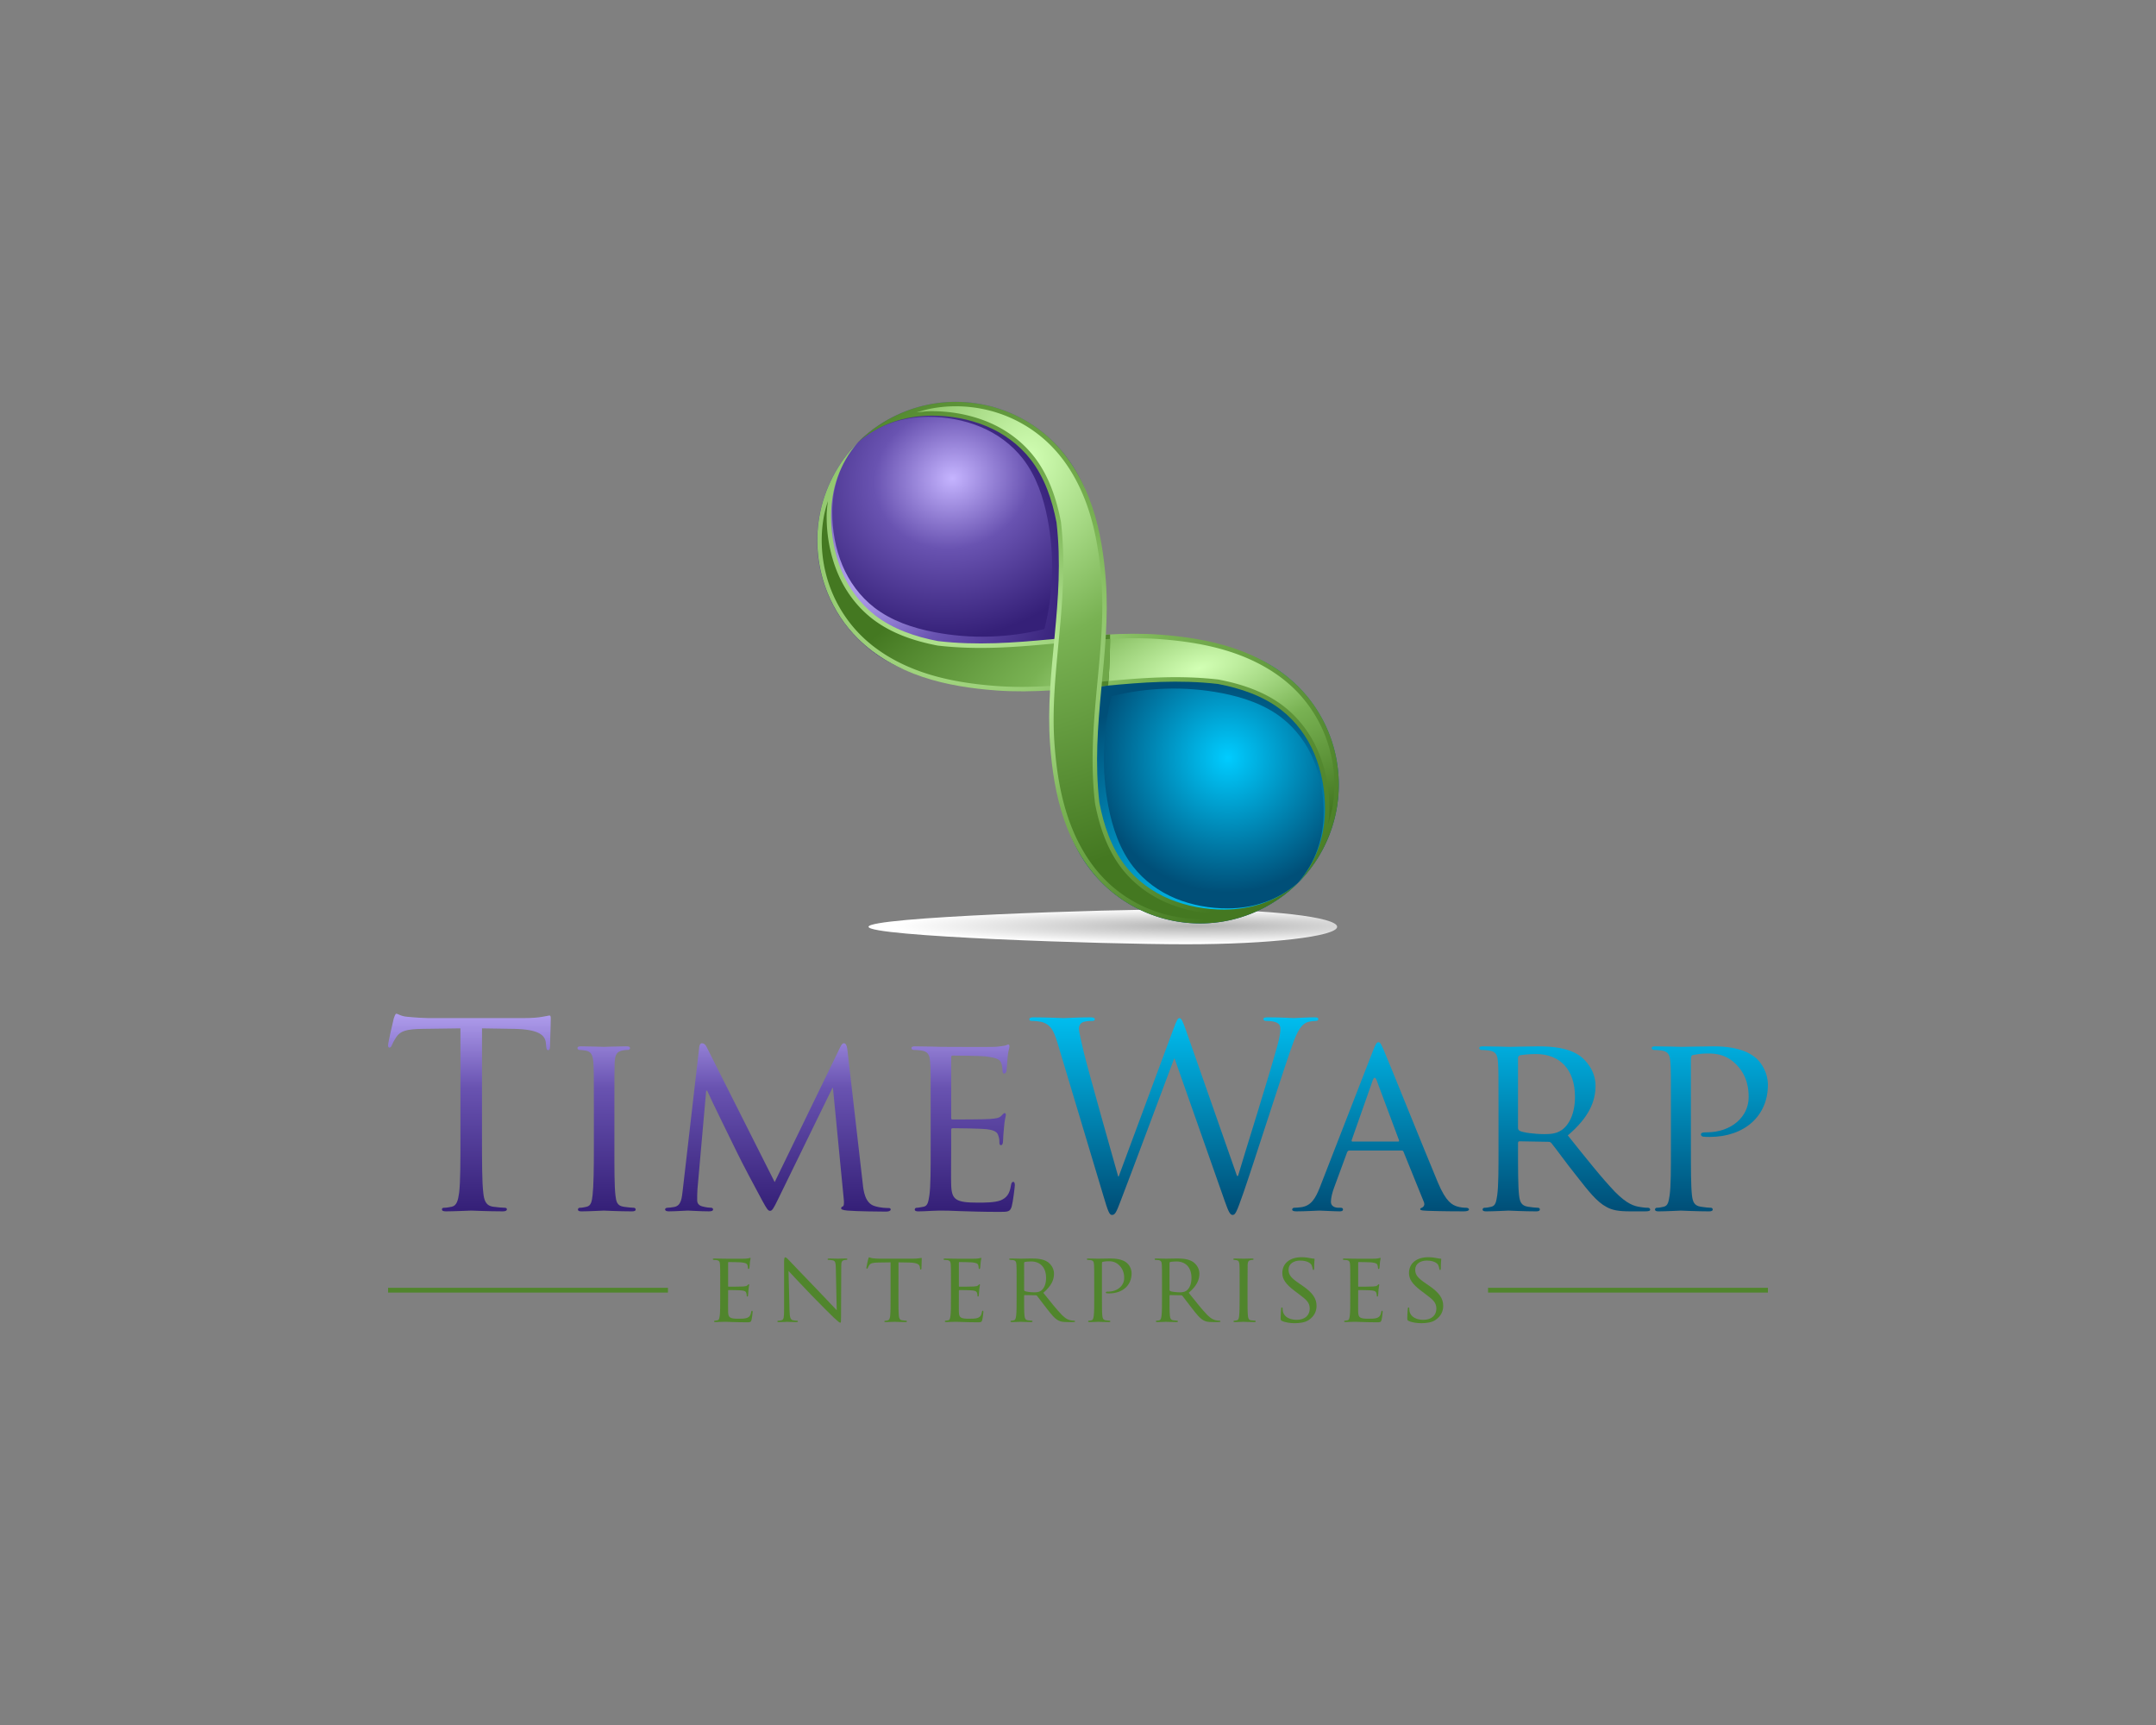 <?xml version="1.0" encoding="UTF-8" standalone="no"?>
<!-- Created with Inkscape (http://www.inkscape.org/) -->

<svg
   xmlns:dc="http://purl.org/dc/elements/1.1/"
   xmlns:cc="http://creativecommons.org/ns#"
   xmlns:rdf="http://www.w3.org/1999/02/22-rdf-syntax-ns#"
   xmlns:svg="http://www.w3.org/2000/svg"
   xmlns="http://www.w3.org/2000/svg"
   xmlns:xlink="http://www.w3.org/1999/xlink"
   xmlns:sodipodi="http://sodipodi.sourceforge.net/DTD/sodipodi-0.dtd"
   xmlns:inkscape="http://www.inkscape.org/namespaces/inkscape"
   width="1000"
   height="800"
   viewBox="0 0 264.583 211.667"
   version="1.1"
   id="svg8"
   inkscape:version="0.92.5 (2060ec1f9f, 2020-04-08)"
   sodipodi:docname="TIMEWARP ENTERPRISES.svg">
  <rect x="0" y="0" width="264.583" height="211.667" fill="#808080" stroke="none"/>
  <defs
     id="defs2">
    <inkscape:path-effect
       effect="spiro"
       id="path-effect1306"
       is_visible="true" />
    <inkscape:path-effect
       is_visible="true"
       id="path-effect1302"
       effect="spiro" />
    <inkscape:path-effect
       effect="spiro"
       id="path-effect1298"
       is_visible="true" />
    <inkscape:path-effect
       is_visible="true"
       id="path-effect1246"
       effect="spiro" />
    <inkscape:path-effect
       effect="spiro"
       id="path-effect1242"
       is_visible="true" />
    <inkscape:path-effect
       effect="spiro"
       id="path-effect1238"
       is_visible="true" />
    <inkscape:path-effect
       is_visible="true"
       id="path-effect1234"
       effect="spiro" />
    <inkscape:path-effect
       effect="spiro"
       id="path-effect1222"
       is_visible="true" />
    <inkscape:path-effect
       is_visible="true"
       id="path-effect1218"
       effect="spiro" />
    <inkscape:path-effect
       is_visible="true"
       id="path-effect1214"
       effect="spiro" />
    <inkscape:path-effect
       effect="spiro"
       id="path-effect1210"
       is_visible="true" />
    <inkscape:path-effect
       is_visible="true"
       id="path-effect1190"
       effect="spiro" />
    <inkscape:path-effect
       effect="spiro"
       id="path-effect1186"
       is_visible="true" />
    <inkscape:path-effect
       effect="spiro"
       id="path-effect1182"
       is_visible="true" />
    <inkscape:path-effect
       is_visible="true"
       id="path-effect1178"
       effect="spiro" />
    <inkscape:path-effect
       effect="spiro"
       id="path-effect1158"
       is_visible="true" />
    <inkscape:path-effect
       is_visible="true"
       id="path-effect1154"
       effect="spiro" />
    <inkscape:path-effect
       is_visible="true"
       id="path-effect1150"
       effect="spiro" />
    <inkscape:path-effect
       effect="spiro"
       id="path-effect1146"
       is_visible="true" />
    <linearGradient
       id="linearGradient2066"
       inkscape:collect="always">
      <stop
         id="stop2062"
         offset="0"
         style="stop-color:#b3b3b3;stop-opacity:1;" />
      <stop
         id="stop2064"
         offset="1"
         style="stop-color:#ffffff;stop-opacity:1" />
    </linearGradient>
    <linearGradient
       y2="1244.453"
       x2="2419.033"
       y1="1244.453"
       x1="2343.715"
       gradientTransform="matrix(0.431,0,0,0.431,-87.129,-639.763)"
       gradientUnits="userSpaceOnUse"
       id="linearGradient2193"
       xlink:href="#linearGradient2066"
       inkscape:collect="always" />
    <clipPath
       id="clipPath36133"
       clipPathUnits="userSpaceOnUse">
      <path
         style="clip-rule:evenodd"
         id="path36135"
         d="M 0,892.488 V 0.036 h 1152.266 v 892.453 z"
         inkscape:connector-curvature="0" />
    </clipPath>
    <clipPath
       id="clipPath36237"
       clipPathUnits="userSpaceOnUse">
      <path
         style="clip-rule:evenodd"
         id="path36239"
         d="M 0,892.488 H 1152.146 V -0.084 H 0 Z"
         inkscape:connector-curvature="0" />
    </clipPath>
    <clipPath
       id="clipPath36257"
       clipPathUnits="userSpaceOnUse">
      <path
         style="clip-rule:evenodd"
         id="path36259"
         d="M 0,892.488 H 1152.146 V -0.084 H 0 Z"
         inkscape:connector-curvature="0" />
    </clipPath>
    <clipPath
       id="clipPath36267"
       clipPathUnits="userSpaceOnUse">
      <path
         style="clip-rule:evenodd"
         id="path36269"
         d="M 0.48,771.063 V 125.54 H 1152.266 V 771.063 Z"
         inkscape:connector-curvature="0" />
    </clipPath>
    <clipPath
       id="clipPath36365"
       clipPathUnits="userSpaceOnUse">
      <path
         style="clip-rule:evenodd"
         id="path36367"
         d="M 0,892.488 H 1152.146 V -0.084 H 0 Z"
         inkscape:connector-curvature="0" />
    </clipPath>
    <clipPath
       id="clipPath36381"
       clipPathUnits="userSpaceOnUse">
      <path
         style="clip-rule:evenodd"
         id="path36383"
         d="M 0,0 H 1152 V 892.488 H 0 Z"
         inkscape:connector-curvature="0" />
    </clipPath>
    <clipPath
       id="clipPath36389"
       clipPathUnits="userSpaceOnUse">
      <path
         style="clip-rule:evenodd"
         id="path36391"
         d="M 0,892.488 V 0.036 h 1152.266 v 892.453 z"
         inkscape:connector-curvature="0" />
    </clipPath>
    <clipPath
       id="clipPath36407"
       clipPathUnits="userSpaceOnUse">
      <path
         style="clip-rule:evenodd"
         id="path36409"
         d="M 0,892.488 V 0.036 h 1152.266 v 892.453 z"
         inkscape:connector-curvature="0" />
    </clipPath>
    <clipPath
       id="clipPath36425"
       clipPathUnits="userSpaceOnUse">
      <path
         style="clip-rule:evenodd"
         id="path36427"
         d="M 0,892.488 V 0.036 h 1152.266 v 892.453 z"
         inkscape:connector-curvature="0" />
    </clipPath>
    <clipPath
       id="clipPath36443"
       clipPathUnits="userSpaceOnUse">
      <path
         style="clip-rule:evenodd"
         id="path36445"
         d="M 0,892.488 V 0.036 h 1152.266 v 892.453 z"
         inkscape:connector-curvature="0" />
    </clipPath>
    <clipPath
       id="clipPath36461"
       clipPathUnits="userSpaceOnUse">
      <path
         style="clip-rule:evenodd"
         id="path36463"
         d="M 0,892.488 V 0.036 h 1152.266 v 892.453 z"
         inkscape:connector-curvature="0" />
    </clipPath>
    <clipPath
       id="clipPath36475"
       clipPathUnits="userSpaceOnUse">
      <path
         style="clip-rule:evenodd"
         id="path36477"
         d="M 0,892.488 V 0.036 h 1152.266 v 892.453 z"
         inkscape:connector-curvature="0" />
    </clipPath>
    <clipPath
       id="clipPath36813"
       clipPathUnits="userSpaceOnUse">
      <path
         id="path36815"
         d="m 9.103,790.12 c -4.745,-1.33 -9.776,0.798 -14.564,0 -1.893,-0.315 -3.58,-1.444 -5.462,-1.821 -1.19,-0.238 -2.464,0.294 -3.641,0 -2.633,-0.658 -4.621,-3.109 -7.282,-3.641 -1.785,-0.357 -3.676,0.357 -5.462,0 -2.661,-0.532 -4.708,-2.783 -7.282,-3.641 -3.363,-1.121 -0.863,2.778 -5.462,-1.821 -0.429,-0.429 0.429,-1.391 0,-1.821 -0.429,-0.429 -1.391,0.429 -1.821,0 -0.429,-0.429 0.429,-1.391 0,-1.821 -0.858,-0.858 -2.783,0.858 -3.641,0 -0.858,-0.858 0.543,-2.556 0,-3.641 -0.384,-0.768 -1.437,-1.053 -1.821,-1.821 -0.543,-1.086 0.384,-2.49 0,-3.641 -0.858,-2.575 -2.783,-4.708 -3.641,-7.282 -0.192,-0.576 0.271,-1.278 0,-1.821 -4.166,-8.332 0.755,7.725 -3.641,-5.462 -0.393,-1.18 0,-7.612 0,-9.103 0,-2.427 0,-4.855 0,-7.282 0,-1.214 0,-2.427 0,-3.641 0,-0.607 -0.147,-1.232 0,-1.821 0.465,-1.862 1.444,-3.58 1.821,-5.462 1.945,-9.726 -3.459,4.097 1.821,-9.103 1.698,-4.245 2.779,-3.927 3.641,-9.103 0.299,-1.796 -0.299,-3.666 0,-5.462 0.315,-1.893 1.355,-3.6 1.821,-5.462 0.75,-3.002 1.07,-6.101 1.821,-9.103 0.465,-1.862 1.444,-3.58 1.821,-5.462 0.249,-1.247 0.249,-9.677 0,-10.923 -0.376,-1.882 -1.505,-3.569 -1.821,-5.462 -0.299,-1.796 0.299,-3.666 0,-5.462 -0.315,-1.893 -1.293,-3.616 -1.821,-5.462 -0.687,-2.406 -1.133,-4.876 -1.821,-7.282 -1.054,-3.69 -3.01,-7.137 -3.641,-10.923 -0.299,-1.796 0.299,-3.666 0,-5.462 -0.631,-3.786 -2.809,-7.177 -3.641,-10.923 -0.801,-3.603 -1.16,-7.292 -1.821,-10.923 -0.554,-3.044 -1.479,-6.027 -1.821,-9.103 -0.268,-2.413 0.22,-4.865 0,-7.282 -0.388,-4.273 -1.491,-8.465 -1.821,-12.744 -0.512,-6.656 0,-13.351 0,-20.026 0,-12.137 0,-24.274 0,-36.411 0,-4.248 0.326,-8.508 0,-12.744 -0.283,-3.68 -1.486,-7.247 -1.821,-10.923 -0.275,-3.022 0,-6.069 0,-9.103 -0.607,-3.641 -1.413,-7.255 -1.821,-10.923 -0.201,-1.809 0,-3.641 0,-5.462 0,-6.069 0,-12.137 0,-18.206 0,-1.336 0.317,-10.289 0,-10.923 -2.776,-5.552 -1.443,3.33 -3.641,-5.462 -0.442,-1.766 0.576,-3.735 0,-5.462 -0.429,-1.287 -1.317,-2.381 -1.821,-3.641 -0.713,-1.782 -1.108,-3.68 -1.821,-5.462 -0.504,-1.26 -1.491,-2.325 -1.821,-3.641 -0.589,-2.355 0.476,-4.902 0,-7.282 0.418,-3.656 -2.849,-5.932 -3.641,-9.103 -0.294,-1.177 0.238,-2.451 0,-3.641 -0.376,-1.882 -1.505,-3.569 -1.821,-5.462 -0.299,-1.796 0,-3.641 0,-5.462 0,-1.821 0,-3.641 0,-5.462 0,-1.214 0.294,-2.464 0,-3.641 -0.329,-1.316 -1.554,-2.31 -1.821,-3.641 -0.384,-1.922 0,-10.111 0,-12.744 0,-3.034 0,-6.069 0,-9.103 0,-1.214 -0.294,-2.464 0,-3.641 0.658,-2.633 2.983,-4.649 3.641,-7.282 0.294,-1.177 -0.238,-2.451 0,-3.641 0.376,-1.882 1.444,-3.58 1.821,-5.462 0.238,-1.19 0,-2.427 0,-3.641 0,-4.876 0,-2.406 0,-7.282 0,-7.889 0,-15.778 0,-23.667 0,-1.709 -0.348,-8.06 0,-9.103 0.543,-1.628 3.098,-2.013 3.641,-3.641 0.384,-1.151 -0.294,-2.464 0,-3.641 -1.097,-3.295 2.949,-3.386 3.641,-5.462 0.384,-1.151 -0.384,-2.49 0,-3.641 0.271,-0.814 1.344,-1.106 1.821,-1.821 1.505,-2.258 2.136,-5.024 3.641,-7.282 0.476,-0.714 1.345,-1.106 1.821,-1.821 5.301,-7.951 -0.807,0.6 1.821,-7.282 0.543,-1.628 2.873,-2.106 3.641,-3.641 0.271,-0.543 -0.271,-1.278 0,-1.821 0.384,-0.768 1.437,-1.053 1.821,-1.821 0.271,-0.543 -0.429,-1.391 0,-1.821 0.858,-0.858 2.783,0.858 3.641,0 0.429,-0.429 -0.429,-1.391 0,-1.821 0.429,-0.429 1.214,0 1.821,0 1.214,0 2.427,0 3.641,0 2.427,0 4.855,0 7.282,0 1.214,0 2.451,-0.238 3.641,0 1.882,0.376 3.58,1.444 5.462,1.821 1.19,0.238 2.427,0 3.641,0 3.034,0 6.11,-0.499 9.103,0 1.893,0.315 3.562,1.549 5.462,1.821 2.403,0.343 4.855,0 7.282,0 2.427,0 4.855,0 7.282,0 9.71,0 19.43,-0.462 29.129,0 14.598,0.695 29.118,2.561 43.693,3.641 57.459,4.256 -2.007,-0.575 52.796,3.641 7.286,0.56 14.547,1.489 21.847,1.821 6.062,0.276 12.137,0 18.206,0 3.034,0 6.081,-0.275 9.103,0 3.676,0.334 7.255,1.413 10.923,1.821 1.5,0.167 11.522,-0.407 12.744,0 0.814,0.271 1.006,1.549 1.821,1.821 1.151,0.384 2.451,-0.238 3.641,0 1.882,0.376 3.641,1.214 5.462,1.821 3.034,0 6.081,-0.275 9.103,0 3.676,0.334 7.275,1.259 10.923,1.821 4.241,0.652 8.49,1.253 12.744,1.821 14.547,1.94 29.131,3.641 43.693,5.462 4.855,0.607 9.681,1.515 14.564,1.821 4.845,0.303 9.718,-0.285 14.564,0 10.331,0.608 17.496,2.006 27.308,3.641 7.282,1.214 14.583,2.32 21.847,3.641 3.044,0.554 6.027,1.479 9.103,1.821 4.222,0.469 8.496,0 12.744,0 4.248,0 8.496,0 12.744,0 1.214,0 2.444,0.2 3.641,0 2.468,-0.411 4.84,-1.278 7.282,-1.821 6.041,-1.343 12.202,-2.14 18.206,-3.641 1.862,-0.465 3.641,-1.214 5.462,-1.821 1.821,-0.607 3.68,-1.108 5.462,-1.821 1.26,-0.504 2.354,-1.391 3.641,-1.821 0.576,-0.192 1.391,0.429 1.821,0 0.429,-0.429 -0.429,-1.391 0,-1.821 3.767,-3.767 -0.147,5.756 3.641,-1.821 0.271,-0.543 -0.192,-1.245 0,-1.821 0.858,-2.575 2.983,-4.649 3.641,-7.282 0.294,-1.177 -0.728,-2.67 0,-3.641 1.313,-1.75 3.641,-2.427 5.462,-3.641 1.214,-2.427 2.064,-5.074 3.641,-7.282 2.529,-3.54 6.406,-5.731 9.103,-9.103 9.71,-12.137 -3.034,0.607 9.103,-9.103 6.247,-4.998 2.285,-5.105 7.282,-9.103 1.499,-1.199 4.105,-0.464 5.462,-1.821 0.858,-0.858 -0.543,-2.556 0,-3.641 0.271,-0.543 1.391,0.429 1.821,0 0.429,-0.429 -0.429,-1.391 0,-1.821 0.429,-0.429 1.391,0.429 1.821,0 0.429,-0.429 -0.429,-1.391 0,-1.821 0.429,-0.429 1.391,0.429 1.821,0 1.219,-1.219 -1.219,-2.422 0,-3.641 0.429,-0.429 1.391,0.429 1.821,0 0.858,-0.858 -0.858,-2.783 0,-3.641 0.429,-0.429 1.391,0.429 1.821,0 0.429,-0.429 -0.429,-1.391 0,-1.821 0.117,-0.117 6.943,-3.415 7.282,-3.641 0.714,-0.476 1.006,-1.549 1.821,-1.821 1.151,-0.384 2.556,0.543 3.641,0 0.543,-0.271 -0.271,-1.278 0,-1.821 0.384,-0.768 1.214,-1.214 1.821,-1.821 0.607,-0.607 1.053,-1.437 1.821,-1.821 0.543,-0.271 1.391,0.429 1.821,0 0.96,-0.96 1.068,-2.512 1.821,-3.641 1.67,-2.505 2.809,-1.872 5.462,-3.641 1.428,-0.952 2.106,-2.873 3.641,-3.641 1.716,-0.858 3.68,-1.108 5.462,-1.821 2.52,-1.008 4.708,-2.783 7.282,-3.641 0.576,-0.192 1.245,0.192 1.821,0 1.287,-0.429 2.512,-1.068 3.641,-1.821 2.973,-1.982 0.747,-2.698 5.462,-3.641 1.785,-0.357 3.771,0.676 5.462,0 2.964,-2.964 3.4,-4.168 7.282,-5.462 0.576,-0.192 1.245,0.192 1.821,0 2.575,-0.858 4.708,-2.783 7.282,-3.641 0.576,-0.192 1.245,0.192 1.821,0 2.575,-0.858 4.855,-2.427 7.282,-3.641 1.214,-0.607 2.512,-1.068 3.641,-1.821 4.166,-2.777 -1.138,-1.441 5.462,-3.641 0.576,-0.192 1.278,0.271 1.821,0 0.768,-0.384 1.053,-1.437 1.821,-1.821 0.543,-0.271 1.278,0.271 1.821,0 1.535,-0.768 2.106,-2.873 3.641,-3.641 0.543,-0.271 1.245,0.192 1.821,0 2.575,-0.858 4.649,-2.983 7.282,-3.641 12.968,-3.242 -9.223,5.51 9.103,-1.821 2.52,-1.008 4.855,-2.427 7.282,-3.641 1.214,-0.607 2.512,-1.068 3.641,-1.821 0.714,-0.476 1.053,-1.437 1.821,-1.821 0.543,-0.271 1.278,0.271 1.821,0 0.768,-0.384 1.214,-1.214 1.821,-1.821 0.607,-0.607 1.437,-1.053 1.821,-1.821 0.271,-0.543 -0.429,-1.391 0,-1.821 0.429,-0.429 1.278,0.271 1.821,0 1.791,-0.896 5.491,-6.386 7.282,-7.282 0.543,-0.271 1.278,0.271 1.821,0 0.768,-0.384 1.053,-1.437 1.821,-1.821 0.543,-0.271 1.391,0.429 1.821,0 0.429,-0.429 -0.429,-1.391 0,-1.821 0.91,-0.91 4.551,0.91 5.462,0 0.429,-0.429 -0.429,-1.391 0,-1.821 0.429,-0.429 1.214,0 1.821,0 1.764,0 9.838,0.362 10.923,0 1.287,-0.429 2.325,-1.491 3.641,-1.821 1.177,-0.294 2.427,0 3.641,0 1.214,0 2.427,0 3.641,0 3.641,0 7.282,0 10.923,0 10.316,0 20.633,0 30.949,0 13.958,0 27.915,0 41.873,0 4.248,0 8.496,0 12.744,0 2.427,0 4.902,-0.476 7.282,0 1.882,0.376 3.58,1.444 5.462,1.821 0.957,0.191 8.846,-0.257 9.103,0 0.429,0.429 -0.429,1.391 0,1.821 0.429,0.429 1.245,-0.192 1.821,0 1.287,0.429 2.354,1.391 3.641,1.821 1.282,0.427 10.986,0 12.744,0 7.282,0 14.564,0 21.847,0 1.266,0 8.444,-0.329 9.103,0 0.768,0.384 1.053,1.437 1.821,1.821 1.086,0.543 2.783,-0.858 3.641,0 0.429,0.429 -0.429,1.391 0,1.821 0.389,0.389 6.278,-0.335 7.282,0 11.479,3.826 -8.001,-0.144 10.923,3.641 1.785,0.357 3.641,0 5.462,0 3.641,0 7.282,0 10.923,0 3.034,0 6.068,0 9.103,0 0.607,0 1.214,0 1.821,0 0.607,0 1.278,0.271 1.821,0 0.768,-0.384 1.053,-1.437 1.821,-1.821 0.543,-0.271 1.391,0.429 1.821,0 0.429,-0.429 -0.429,-1.391 0,-1.821 0.858,-0.858 2.556,0.543 3.641,0 7.577,-3.788 -1.946,0.126 1.821,-3.641 0.429,-0.429 1.391,0.429 1.821,0 0.858,-0.858 -0.858,-2.783 0,-3.641 0.429,-0.429 1.391,0.429 1.821,0 0.858,-0.858 -0.858,-2.783 0,-3.641 0.429,-0.429 1.391,0.429 1.82,0 0.429,-0.429 -0.271,-1.278 0,-1.821 0.384,-0.768 1.437,-1.053 1.821,-1.821 0.271,-0.543 -0.271,-1.278 0,-1.821 0.384,-0.768 1.437,-1.053 1.821,-1.821 0.271,-0.543 -0.271,-1.278 0,-1.821 0.768,-1.535 2.874,-2.106 3.641,-3.641 0.971,-1.942 -1.802,-2.434 1.821,-3.641 1.151,-0.384 2.464,0.294 3.641,0 2.633,-0.658 4.708,-2.783 7.282,-3.641 0.576,-0.192 1.278,0.271 1.821,0 1.535,-0.768 2.106,-2.874 3.641,-3.641 0.543,-0.271 1.278,0.271 1.821,0 0.768,-0.384 1.053,-1.437 1.821,-1.821 0.543,-0.271 1.549,0.543 1.821,0 0,-10.316 -1.214,-0.607 1.821,-3.641 0.429,-0.429 -0.543,-1.549 0,-1.82 1.086,-0.543 2.49,0.384 3.641,0 1.628,-0.543 2.106,-2.874 3.641,-3.641 1.716,-0.858 3.745,-0.962 5.462,-1.821 7.577,-3.788 -1.946,0.126 1.821,-3.641 0.429,-0.429 1.391,0.429 1.821,0 2.427,-2.427 -3.862,-1.747 1.821,-3.641 1.151,-0.384 2.427,0 3.641,0 1.214,0 2.427,0 3.641,0 5.462,0 10.923,0 16.385,0 6.675,0 13.351,0 20.026,0 3.034,0 6.11,-0.499 9.103,0 16.174,2.696 -5.251,0.945 10.923,3.641 17.138,2.856 -8.913,-4.367 12.744,1.821 3.69,1.054 7.36,2.216 10.923,3.641 1.26,0.504 2.325,1.491 3.641,1.821 1.177,0.294 2.49,-0.384 3.641,0 0.814,0.271 1.106,1.344 1.821,1.821 1.129,0.753 2.354,1.391 3.641,1.82 0.576,0.192 1.214,0 1.821,0 0.607,0.607 1.053,1.437 1.821,1.821 0.543,0.271 1.391,-0.429 1.821,0 0.96,0.96 0.861,2.682 1.821,3.641 0.96,0.96 2.682,0.861 3.641,1.821 0.96,0.96 0.735,2.827 1.821,3.641 1.535,1.151 3.865,0.756 5.462,1.821 2.142,1.428 3.484,3.813 5.462,5.462 1.681,1.401 3.641,2.427 5.462,3.641 2.427,1.821 4.978,3.487 7.282,5.462 1.955,1.676 3.507,3.786 5.462,5.462 17.55,15.043 -3.373,-5.193 14.564,12.744 1.214,1.214 2.643,2.244 3.641,3.641 5.374,7.524 4.926,7.495 7.282,14.564 1.214,3.641 1.737,7.591 3.641,10.923 3.011,5.269 7.396,9.626 10.923,14.564 2.544,3.561 4.933,7.231 7.282,10.923 1.9,2.985 3.131,6.44 5.462,9.103 1.998,2.284 5.137,3.316 7.282,5.462 2.975,2.975 6.519,9.126 9.103,12.744 6.842,9.578 4.767,5.304 10.923,16.385 1.318,2.372 3.109,4.621 3.641,7.282 0.714,3.57 -0.554,7.325 0,10.923 3.47,22.558 2.853,3.356 9.103,23.667 1.262,4.101 1.254,8.49 1.821,12.744 2.645,19.839 0.582,8.373 3.641,23.667 0.607,3.034 1.149,6.082 1.821,9.103 1.085,4.885 2.555,9.679 3.641,14.564 0.671,3.021 1.149,6.082 1.821,9.103 1.086,4.885 2.933,9.61 3.641,14.564 0.863,6.037 1.015,12.16 1.821,18.206 -1.175,5.432 2.933,9.61 3.641,14.564 0.343,2.403 0,4.855 0,7.282 0,3.034 0,6.069 0,9.103 0,3.641 0,7.282 0,10.923 0,3.034 0.275,6.081 0,9.103 -0.949,10.442 -4.418,20.516 -5.462,30.949 -0.241,2.415 0,4.855 0,7.282 0,6.069 0,12.137 0,18.206 0,9.71 0,19.419 0,29.129 0,4.248 0.303,8.507 0,12.744 -0.306,4.28 -1.253,8.49 -1.821,12.744 -0.646,4.85 -0.919,9.756 -1.821,14.564 -0.922,4.918 -2.427,9.71 -3.641,14.564 -5.037,20.15 -2.059,9.817 -9.103,30.949 -7.101,21.304 -3.44,10.994 -10.923,30.949 -1.821,4.855 -3.254,9.873 -5.462,14.564 -8.148,17.313 -8.112,11.593 -12.744,25.488 -8.424,25.272 0.234,0.884 -5.462,23.667 -0.931,3.723 -2.428,7.282 -3.641,10.923 -0.607,1.821 -1.293,3.616 -1.821,5.462 -0.687,2.406 -1.029,4.908 -1.821,7.282 -1.033,3.1 -2.524,6.032 -3.641,9.103 -1.312,3.607 -2.216,7.36 -3.641,10.923 -1.008,2.52 -2.688,4.741 -3.641,7.282 -0.878,2.343 -1.133,4.876 -1.821,7.282 -0.527,1.845 -1.505,3.569 -1.821,5.462 -0.299,1.796 0.299,3.666 0,5.462 -0.315,1.893 -1.214,3.641 -1.821,5.462 -0.607,1.821 -1.108,3.68 -1.821,5.462 -0.504,1.26 -1.554,2.31 -1.821,3.641 -0.357,1.785 0.357,3.676 0,5.462 -0.266,1.331 -1.214,2.427 -1.82,3.641 -1.214,2.427 -2.783,4.708 -3.641,7.282 -0.91,2.731 1.821,1.821 0,5.462 -0.271,0.543 -1.391,-0.429 -1.821,0 -0.639,0.639 0.629,7.845 0,9.103 -0.745,1.49 -4.318,3.937 -5.462,5.462 -1.313,1.75 -2.094,3.914 -3.641,5.462 -0.429,0.429 -1.278,-0.271 -1.821,0 -0.768,0.384 -1.053,1.437 -1.821,1.821 -0.543,0.271 -1.391,-0.429 -1.821,0 -3.767,3.767 5.756,-0.147 -1.821,3.641 -0.543,0.271 -1.278,-0.271 -1.821,0 -0.768,0.384 -1.053,1.437 -1.821,1.821 -0.554,0.277 -4.642,0 -5.462,0 -1.578,0 -6.228,0.352 -7.282,0 -1.214,-0.607 -2.428,-1.214 -3.641,-1.821 0,-0.607 0.429,-1.391 0,-1.821 -0.429,-0.429 -1.278,0.271 -1.821,0 -0.768,-0.384 -1.053,-1.437 -1.821,-1.821 -0.543,-0.271 -1.278,0.271 -1.821,0 -0.768,-0.384 -1.214,-1.214 -1.821,-1.821 -0.607,-0.607 -1.437,-1.053 -1.821,-1.821 -0.271,-0.543 0.429,-1.391 0,-1.821 -0.429,-0.429 -1.391,0.429 -1.821,0 -0.429,-0.429 0.429,-1.391 0,-1.821 -0.429,-0.429 -1.278,0.271 -1.821,0 -0.768,-0.384 -1.053,-1.437 -1.821,-1.821 -0.543,-0.271 -1.391,0.429 -1.821,0 -0.429,-0.429 0.271,-1.278 0,-1.821 -0.384,-0.768 -1.214,-1.214 -1.821,-1.821 -0.607,-0.607 -1.053,-1.437 -1.821,-1.821 -0.543,-0.271 -1.391,0.429 -1.821,0 -0.429,-0.429 0.429,-1.391 0,-1.821 -0.858,-0.858 -2.555,0.543 -3.641,0 -0.768,-0.384 -1.053,-1.437 -1.821,-1.821 -0.543,-0.271 -1.278,0.271 -1.821,0 -0.768,-0.384 -1.053,-1.437 -1.821,-1.821 -0.543,-0.271 -1.214,0 -1.821,0 -0.607,0 -1.214,0 -1.821,0 -1.764,0 -9.838,0.362 -10.923,0 -1.287,-0.429 -2.354,-1.391 -3.641,-1.821 -1.151,-0.384 -2.427,0 -3.641,0 -3.034,0 -6.069,0 -9.103,0 -9.103,0 -18.206,0 -27.308,0 -2.895,0 -8.534,0.478 -10.923,0 -1.331,-0.266 -2.354,-1.391 -3.641,-1.821 -0.576,-0.192 -1.278,0.271 -1.821,0 -0.768,-0.384 -1.053,-1.437 -1.82,-1.821 -0.543,-0.271 -1.214,0 -1.821,0 -1.214,0 -2.464,0.294 -3.641,0 -1.316,-0.329 -2.354,-1.391 -3.641,-1.821 -4.747,-1.582 -9.918,-1.783 -14.564,-3.641 -0.797,-0.319 -1.214,-1.214 -1.821,-1.821 -2.427,-0.607 -4.814,-1.409 -7.282,-1.821 -1.789,-0.298 -7.544,0.52 -9.103,0 -1.287,-0.429 -2.427,-1.214 -3.641,-1.821 -1.821,0 -3.676,0.357 -5.462,0 -1.331,-0.266 -2.354,-1.391 -3.641,-1.821 -0.576,-0.192 -1.245,0.192 -1.82,0 -1.287,-0.429 -2.325,-1.491 -3.641,-1.821 -1.178,-0.294 -2.451,0.238 -3.641,0 -1.882,-0.376 -3.6,-1.355 -5.462,-1.821 -3.002,-0.75 -6.127,-0.97 -9.103,-1.821 -1.305,-0.373 -2.325,-1.491 -3.641,-1.821 -1.177,-0.294 -2.464,0.294 -3.641,0 -1.316,-0.329 -2.354,-1.391 -3.641,-1.821 -1.413,-0.471 -9.636,0.257 -10.923,0 -1.331,-0.266 -2.325,-1.491 -3.641,-1.821 -1.177,-0.294 -2.427,0 -3.641,0 -3.641,0 -7.282,0 -10.923,0 -5.462,0 -10.923,0 -16.385,0 -1.214,0 -2.427,0 -3.641,0 -1.214,0 -2.464,-0.294 -3.641,0 -1.316,0.329 -2.325,1.491 -3.641,1.821 -1.177,0.294 -2.427,0 -3.641,0 -1.214,0 -2.427,0 -3.641,0 -4.248,0 -8.496,0 -12.744,0 -10.316,0 -20.633,0 -30.949,0 -4.248,0 -8.496,0 -12.744,0 -1.214,0 -2.451,-0.238 -3.641,0 -1.882,0.376 -3.58,1.444 -5.462,1.821 -1.19,0.238 -2.427,0 -3.641,0 -2.427,0 -4.855,0 -7.282,0 -7.282,0 -14.564,0 -21.847,0 -1.49,0 -10.391,-0.266 -10.923,0 -0.543,0.271 0.429,1.391 0,1.821 -0.429,0.429 -1.245,-0.192 -1.821,0 -1.287,0.429 -2.311,1.554 -3.641,1.821 -2.975,0.595 -6.159,-0.736 -9.103,0 -2.633,0.658 -4.649,2.983 -7.282,3.641 -1.177,0.294 -2.427,0 -3.641,0 -1.214,0 -2.427,0 -3.641,0 -5.462,0 -10.923,0 -16.385,0 -1.214,0 -2.427,0 -3.641,0 -1.214,0 -2.464,-0.294 -3.641,0 -1.316,0.329 -2.354,1.391 -3.641,1.821 -1.086,0.362 -9.159,0 -10.923,0 -2.418,0 -11.123,0.405 -12.744,0 -0.833,-0.208 -1.053,-1.437 -1.821,-1.821 -0.543,-0.271 -1.214,0 -1.821,0 -1.214,0 -2.464,0.294 -3.641,0 -1.316,-0.329 -2.354,-1.391 -3.641,-1.821 -0.576,-0.192 -1.214,0 -1.821,0 -1.214,0 -2.427,0 -3.641,0 -4.855,0 -9.71,0 -14.564,0 -1.214,0 -2.464,0.294 -3.641,0 -1.316,-0.329 -2.325,-1.491 -3.641,-1.821 -1.177,-0.294 -2.451,0.238 -3.641,0 -6.038,-1.208 -4.248,-1.699 -9.103,-3.641 -1.782,-0.713 -3.6,-1.355 -5.462,-1.821 -1.177,-0.294 -2.49,0.384 -3.641,0 -1.287,-0.429 -2.354,-1.391 -3.641,-1.821 -1.151,-0.384 -2.427,0 -3.641,0 -1.545,0 -9.715,0.302 -10.923,0 -1.316,-0.329 -2.311,-1.554 -3.641,-1.821 -3.57,-0.714 -7.319,0.515 -10.923,0 -4,-0.571 -8.853,-2.344 -12.744,-3.641 -1.821,-0.607 -3.569,-1.505 -5.462,-1.821 -2.993,-0.499 -6.159,0.736 -9.103,0 -1.316,-0.329 -2.325,-1.491 -3.641,-1.821 -1.177,-0.294 -2.427,0 -3.641,0 -1.214,-0.607 -2.354,-1.391 -3.641,-1.821 -0.576,-0.192 -1.278,0.271 -1.821,0 -0.768,-0.384 -1.053,-1.437 -1.821,-1.821 -1.097,-0.548 -9.332,0.53 -10.923,0 -1.287,-0.429 -2.427,-1.214 -3.641,-1.821 -1.821,0 -3.676,0.357 -5.462,0 -1.331,-0.266 -2.311,-1.554 -3.641,-1.821 -3.57,-0.714 -7.332,0.599 -10.923,0 -3.786,-0.631 -7.16,-2.888 -10.923,-3.641 -1.19,-0.238 -2.427,0 -3.641,0 -1.214,-0.607 -2.354,-1.391 -3.641,-1.821 -1.526,-0.509 -6.076,0.603 -7.282,0 -0.768,-0.384 -1.006,-1.549 -1.821,-1.821 -1.727,-0.576 -3.641,0 -5.462,0 -4.248,0 -8.496,0 -12.744,0 -1.545,0 -9.715,-0.302 -10.923,0 -3.295,-1.097 -3.386,2.949 -5.462,3.641 -12.498,4.166 8.48,-6.971 -9.103,1.821 -1.535,0.768 -2.013,3.098 -3.641,3.641 -4.326,1.442 -3.307,-2.155 -7.282,1.821 -0.429,0.429 0.543,1.549 0,1.821 -1.086,0.543 -2.556,-0.543 -3.641,0 -0.543,0.271 0.543,1.549 0,1.821 -1.086,0.543 -2.464,-0.294 -3.641,0 -8.791,2.198 0.09,0.865 -5.462,3.641 -0.543,0.271 -1.214,0 -1.821,0 -1.821,0 -3.735,-0.576 -5.462,0 -0.576,0.192 0.271,1.278 0,1.821 -0.384,0.768 -1.053,1.437 -1.821,1.821 -1.086,0.543 -2.556,-0.543 -3.641,0 -0.768,0.384 -1.053,1.437 -1.821,1.821 -0.543,0.271 -1.391,-0.429 -1.821,0 -0.429,0.429 0.429,1.391 0,1.821 -7.105,7.105 -0.978,-0.421 -5.462,1.821 -0.768,0.384 -1.053,1.437 -1.821,1.821 -1.086,0.543 -2.556,-0.543 -3.641,0 -7.577,3.788 1.946,-0.126 -1.821,3.641 -0.429,0.429 -1.214,0 -1.821,0 -0.607,0 -1.214,0 -1.821,0 -8.496,0 -16.992,0 -25.488,0 -4.855,0 -9.71,0 -14.564,0 -1.299,0 -7.759,-0.336 -9.103,0 -1.862,0.465 -3.58,1.444 -5.462,1.821 -2.38,0.476 -4.855,0 -7.282,0 -6.675,0 -13.351,0 -20.026,0 -0.766,0 -10.382,-0.271 -10.923,0 -0.768,0.384 -1.053,1.437 -1.821,1.821 -1.163,0.582 -5.817,-0.488 -7.282,0 -1.287,0.429 -2.354,1.391 -3.641,1.821 -1.533,0.511 -8.019,-0.542 -9.103,0 -0.768,0.384 -1.053,1.437 -1.821,1.821 -0.543,0.271 -1.391,-0.429 -1.821,0 -0.429,0.429 0.543,1.549 0,1.821 -0.428,0.214 -6.086,0 -7.282,0 -3.641,0 -7.282,0 -10.923,0 -1.214,0 -2.556,0.543 -3.641,0 -0.543,-0.271 0.429,-1.391 0,-1.821 -0.498,-0.498 -6.295,0.494 -7.282,0 -0.768,-0.384 -1.006,-1.549 -1.821,-1.821 -1.151,-0.384 -2.427,0 -3.641,0 -1.214,0 -2.427,0 -3.641,0 -6.069,0 -12.137,0 -18.206,0 -2.427,0 -4.902,0.476 -7.282,0 -1.882,-0.376 -3.569,-1.505 -5.462,-1.821 -2.444,-0.407 -11.803,0 -14.564,0 -7.282,0 -14.564,0 -21.847,0 -4.855,0 -9.71,0 -14.564,0 -1.196,0 -4.435,-0.342 -5.462,0 -6.01,2.003 -1.272,1.638 -7.282,3.641 -1.151,0.384 -2.556,-0.543 -3.641,0 -0.768,0.384 -1.053,1.437 -1.821,1.821 -1.086,0.543 -2.783,-0.858 -3.641,0 -0.429,0.429 0.429,1.391 0,1.821 -0.429,0.429 -1.214,0 -1.821,0 -2.427,0 -4.888,-0.399 -7.282,0 -1.893,0.315 -3.58,1.444 -5.462,1.821 -1.19,0.238 -2.464,-0.294 -3.641,0 -1.316,0.329 -2.354,1.391 -3.641,1.821 -0.576,0.192 -1.278,-0.271 -1.821,0 -0.768,0.384 -1.053,1.437 -1.821,1.821 -0.925,0.463 -9.418,-0.376 -10.923,0 -1.316,0.329 -2.325,1.491 -3.641,1.821 -1.384,0.346 -7.578,0 -9.103,0 -5.462,0 -10.923,0 -16.385,0 -0.607,0 -1.214,0 -1.821,0 -0.607,0 -1.391,-0.429 -1.821,0 -0.429,0.429 0.429,1.391 0,1.821 -0.429,0.429 -1.214,0 -1.821,0 -0.607,0 -1.214,0 -1.821,0 -2.128,0 -5.258,0.405 -7.282,0 -2.454,-0.491 -4.855,-1.214 -7.282,-1.821 z"
         style="fill:none;fill-rule:evenodd;stroke:#000000;stroke-width:0.8px;stroke-linecap:butt;stroke-linejoin:miter;stroke-opacity:1"
         inkscape:connector-curvature="0" />
    </clipPath>
    <linearGradient
       inkscape:collect="always"
       id="linearGradient1936-630">
      <stop
         style="stop-color:#c5b4ff;stop-opacity:1;opacity:1"
         offset="0"
         id="stop6188" />
      <stop
         id="stop6190"
         offset="0.44"
         style="stop-color:#6953b1;stop-opacity:1;opacity:1" />
      <stop
         style="stop-color:#352078;stop-opacity:1;opacity:1"
         offset="1"
         id="stop6192" />
    </linearGradient>
    <linearGradient
       id="linearGradient1010"
       inkscape:collect="always">
      <stop
         style="stop-color:#00ccff;stop-opacity:1"
         offset="0"
         id="stop1006" />
      <stop
         style="stop-color:#004f78;stop-opacity:1"
         offset="1"
         id="stop1008" />
    </linearGradient>
    <linearGradient
       id="linearGradient1936"
       inkscape:collect="always">
      <stop
         id="stop1932"
         offset="0"
         style="stop-color:#d2ffb4;stop-opacity:1" />
      <stop
         style="stop-color:#79b253;stop-opacity:1"
         offset="0.44"
         id="stop1938" />
      <stop
         id="stop1934"
         offset="1"
         style="stop-color:#447821;stop-opacity:1" />
    </linearGradient>
    <linearGradient
       inkscape:collect="always"
       xlink:href="#linearGradient1936-630"
       id="linearGradient1001"
       gradientUnits="userSpaceOnUse"
       gradientTransform="matrix(1.6,0,0,1.6,63.418,1104.741)"
       x1="254.713"
       y1="244.036"
       x2="254.713"
       y2="260.738" />
    <linearGradient
       inkscape:collect="always"
       xlink:href="#linearGradient1010"
       id="linearGradient1003"
       gradientUnits="userSpaceOnUse"
       gradientTransform="matrix(1.6,0,0,1.6,63.418,1104.741)"
       x1="254.713"
       y1="244.036"
       x2="254.713"
       y2="260.738" />
    <radialGradient
       inkscape:collect="always"
       xlink:href="#linearGradient2066"
       id="radialGradient1005"
       gradientUnits="userSpaceOnUse"
       gradientTransform="matrix(-2.38,0,6.8064854e-6,-0.138,1117.721,1519.698)"
       cx="265.613"
       cy="235.707"
       fx="265.613"
       fy="235.707"
       r="15.603" />
    <radialGradient
       inkscape:collect="always"
       xlink:href="#linearGradient1936-630"
       id="radialGradient1007"
       gradientUnits="userSpaceOnUse"
       gradientTransform="matrix(0.561,2.094,-2.362,0.633,505.706,636.632)"
       cx="348.498"
       cy="104.005"
       fx="348.498"
       fy="104.005"
       r="8.992" />
    <radialGradient
       inkscape:collect="always"
       xlink:href="#linearGradient1936-630"
       id="radialGradient1009"
       gradientUnits="userSpaceOnUse"
       gradientTransform="matrix(0.711,2.653,-2.701,0.724,489.034,432.939)"
       cx="351.377"
       cy="108.581"
       fx="351.377"
       fy="108.581"
       r="8.992" />
    <radialGradient
       inkscape:collect="always"
       xlink:href="#linearGradient1010"
       id="radialGradient1011"
       gradientUnits="userSpaceOnUse"
       gradientTransform="matrix(1.774,-0.475,-0.475,-1.774,-193.379,1406.574)"
       cx="350.663"
       cy="-127.688"
       fx="350.663"
       fy="-127.688"
       r="8.992" />
    <radialGradient
       inkscape:collect="always"
       xlink:href="#linearGradient1010"
       id="radialGradient1013"
       gradientUnits="userSpaceOnUse"
       gradientTransform="matrix(-0.711,-2.653,2.701,-0.724,452.877,2476.768)"
       cx="346.59"
       cy="104.381"
       fx="346.59"
       fy="104.381"
       r="8.992" />
    <radialGradient
       inkscape:collect="always"
       xlink:href="#linearGradient1936"
       id="radialGradient1015"
       gradientUnits="userSpaceOnUse"
       gradientTransform="matrix(-0.174,1.841,1.752,0.166,-773.365,-1072.537)"
       cx="1290.731"
       cy="830.647"
       fx="1290.731"
       fy="830.647"
       r="33.985" />
    <radialGradient
       inkscape:collect="always"
       xlink:href="#linearGradient1936"
       id="radialGradient1017"
       gradientUnits="userSpaceOnUse"
       gradientTransform="matrix(0.182,0.612,1.456,-0.433,-998.471,1015.737)"
       cx="1322.901"
       cy="854.051"
       fx="1322.901"
       fy="854.051"
       r="33.985" />
    <radialGradient
       inkscape:collect="always"
       xlink:href="#linearGradient1936"
       id="radialGradient1019"
       gradientUnits="userSpaceOnUse"
       gradientTransform="matrix(1.018,0.243,-0.32,1.34,-595.863,9.259)"
       cx="1304.928"
       cy="842.531"
       fx="1304.928"
       fy="842.531"
       r="33.985" />
    <radialGradient
       inkscape:collect="always"
       xlink:href="#linearGradient1936"
       id="radialGradient1021"
       gradientUnits="userSpaceOnUse"
       gradientTransform="matrix(1.224,0.322,-0.386,1.47,-805.987,-191.657)"
       cx="1296.55"
       cy="819.253"
       fx="1296.55"
       fy="819.253"
       r="33.985" />
  </defs>
  <sodipodi:namedview
     id="base"
     pagecolor="#ffffff"
     bordercolor="#969696"
     borderopacity="1"
     inkscape:pageopacity="0.0"
     inkscape:pageshadow="2"
     inkscape:zoom="0.5431249"
     inkscape:cx="481.69097"
     inkscape:cy="449.4718"
     inkscape:document-units="px"
     inkscape:current-layer="layer2"
     showgrid="false"
     units="px"
     objecttolerance="8"
     gridtolerance="10"
     guidetolerance="10"
     inkscape:snap-perpendicular="true"
     inkscape:snap-tangential="true"
     inkscape:window-width="1920"
     inkscape:window-height="1017"
     inkscape:window-x="-8"
     inkscape:window-y="-8"
     inkscape:window-maximized="1"
     inkscape:object-paths="true"
     inkscape:snap-intersection-paths="true"
     inkscape:snap-smooth-nodes="true"
     inkscape:snap-midpoints="true"
     inkscape:snap-object-midpoints="true"
     inkscape:snap-center="true"
     inkscape:snap-bbox="true"
     showguides="true"
     inkscape:showpageshadow="false"
     inkscape:pagecheckerboard="false" />
  <g
     inkscape:label="guide"
     inkscape:groupmode="layer"
     id="layer1"
     transform="translate(0,-85.333)" />
  <g
     inkscape:groupmode="layer"
     id="layer2"
     inkscape:label="Layer 2"
     style="display:inline"
     transform="translate(0,-1375.833)">
    <g
       id="g2167"
       inkscape:export-xdpi="33.599998"
       inkscape:export-ydpi="33.599998"
       transform="translate(1437.57,1841.826)"
       style="fill:#ffffff;stroke:#000000" />
    <path
       style="fill:none;stroke:none;stroke-width:2.646;stroke-miterlimit:4;stroke-dasharray:none;paint-order:stroke fill markers"
       d="m -4e-5,1375.833 v 211.667 h 264.583 v -211.667 z"
       id="path939"
       inkscape:connector-curvature="0" />
    <g
       id="g1074"
       transform="translate(-338.667,2.288)"
       inkscape:export-xdpi="959.98999"
       inkscape:export-ydpi="959.98999">
      <g
         id="g1047">
        <path
           inkscape:connector-curvature="0"
           style="font-style:normal;font-variant:normal;font-weight:normal;font-stretch:normal;font-size:31.491px;line-height:1.25;font-family:'Trajan Pro';-inkscape-font-specification:'Trajan Pro';text-align:center;letter-spacing:0px;word-spacing:0px;text-anchor:middle;fill:url(#linearGradient1001);fill-opacity:1;stroke:none;stroke-width:0.265"
           d="m 387.299,1497.936 c -0.126,0 -0.252,0.409 -0.315,0.598 -0.063,0.252 -0.693,2.96 -0.693,3.275 0,0.189 0.063,0.284 0.158,0.284 0.126,0 0.22,-0.063 0.315,-0.315 0.094,-0.22 0.189,-0.441 0.535,-0.977 0.504,-0.756 1.26,-0.976 3.212,-1.008 l 4.661,-0.063 v 13.321 c 0,3.023 -10e-5,5.511 -0.158,6.834 -0.126,0.913 -0.283,1.606 -0.913,1.732 -0.283,0.063 -0.661,0.126 -0.945,0.126 -0.189,0 -0.252,0.095 -0.252,0.189 0,0.189 0.158,0.252 0.504,0.252 0.945,0 2.929,-0.094 3.086,-0.094 0.158,0 2.142,0.094 3.874,0.094 0.346,0 0.504,-0.094 0.504,-0.252 0,-0.094 -0.063,-0.189 -0.252,-0.189 -0.283,0 -0.976,-0.063 -1.417,-0.126 -0.945,-0.126 -1.134,-0.818 -1.228,-1.732 -0.157,-1.323 -0.157,-3.811 -0.157,-6.834 v -13.321 l 3.968,0.063 c 3.023,0.063 3.779,0.787 3.873,1.732 l 0.031,0.346 c 0.032,0.441 0.095,0.535 0.252,0.535 0.126,0 0.221,-0.126 0.221,-0.409 0,-0.346 0.093,-2.519 0.093,-3.464 0,-0.189 0,-0.378 -0.157,-0.378 -0.126,0 -0.41,0.094 -0.882,0.157 -0.504,0.094 -1.228,0.158 -2.236,0.158 h -11.809 c -0.378,0 -1.575,-0.063 -2.488,-0.158 -0.85,-0.063 -1.165,-0.378 -1.385,-0.378 z m 37.493,3.622 c -0.158,0 -0.283,0.189 -0.315,0.472 l -2.016,17.477 c -0.126,1.008 -0.157,1.984 -1.07,2.142 -0.409,0.063 -0.599,0.094 -0.819,0.094 -0.157,0 -0.283,0.095 -0.283,0.189 0,0.189 0.189,0.252 0.472,0.252 0.756,0 2.078,-0.094 2.33,-0.094 0.221,0 1.543,0.094 2.582,0.094 0.315,0 0.504,-0.063 0.504,-0.252 0,-0.094 -0.126,-0.189 -0.22,-0.189 -0.189,0 -0.598,-0.032 -1.071,-0.158 -0.409,-0.094 -0.661,-0.346 -0.661,-0.755 0,-0.441 0,-0.945 0.032,-1.354 l 1.071,-12.093 h 0.126 c 0.472,1.102 2.708,5.606 3.527,7.306 0.693,1.449 2.519,4.881 3.244,6.204 0.535,0.976 0.693,1.228 0.945,1.228 0.252,0 0.409,-0.252 0.976,-1.417 l 6.676,-13.667 h 0.063 l 1.323,13.604 c 0.063,0.504 0.032,0.913 -0.126,0.945 -0.126,0.032 -0.189,0.126 -0.189,0.221 0,0.126 0.126,0.22 0.788,0.283 1.008,0.094 4.094,0.126 4.724,0.126 0.315,0 0.567,-0.094 0.567,-0.252 0,-0.126 -0.094,-0.189 -0.221,-0.189 -0.283,0 -1.008,2e-4 -1.795,-0.252 -1.134,-0.378 -1.322,-1.827 -1.417,-2.771 l -1.89,-16.47 c -0.063,-0.504 -0.221,-0.725 -0.41,-0.725 -0.189,0 -0.315,0.189 -0.441,0.441 l -8.062,16.596 -8.377,-16.627 c -0.157,-0.315 -0.378,-0.409 -0.567,-0.409 z m 37.627,0.158 c -0.126,0 -0.252,0.094 -0.378,0.126 -0.22,0.032 -0.725,0.126 -1.26,0.158 -0.63,0.032 -6.424,0 -6.613,0 -0.158,0 -1.953,-0.063 -3.212,-0.063 -0.315,0 -0.441,0.063 -0.441,0.221 0,0.094 0.126,0.22 0.221,0.22 0.252,0 0.724,0.032 0.945,0.063 0.913,0.126 1.071,0.567 1.134,1.48 0.063,0.85 0.063,1.606 0.063,5.763 v 4.724 c 0,2.582 0,4.692 -0.157,5.795 -0.126,0.787 -0.189,1.323 -0.725,1.417 -0.252,0.032 -0.598,0.126 -0.85,0.126 -0.157,0 -0.221,0.126 -0.221,0.221 0,0.158 0.157,0.22 0.441,0.22 0.441,0 1.071,-0.032 1.606,-0.063 0.598,-0.032 1.134,-0.031 1.197,-0.031 0.409,0 1.134,-5e-4 2.299,0.062 1.134,0.032 2.739,0.095 4.818,0.095 1.071,0 1.354,2e-4 1.543,-0.693 0.158,-0.567 0.378,-2.394 0.378,-2.583 0,-0.189 -0.032,-0.409 -0.189,-0.409 -0.157,0 -0.22,0.094 -0.283,0.409 -0.157,1.071 -0.536,1.543 -1.26,1.858 -0.724,0.283 -2.047,0.283 -2.771,0.283 -2.74,0 -3.243,-0.346 -3.306,-2.142 -0.032,-0.535 0,-3.653 0,-4.566 v -2.236 c 0,-0.094 0.032,-0.189 0.189,-0.189 0.472,0 3.433,0.032 4.188,0.126 1.071,0.126 1.323,0.441 1.417,0.819 0.126,0.346 0.126,0.63 0.126,0.882 0,0.157 0.063,0.252 0.189,0.252 0.189,0 0.252,-0.283 0.252,-0.504 0,-0.189 0.063,-1.197 0.126,-1.732 0.063,-0.882 0.221,-1.323 0.221,-1.48 0,-0.157 -0.063,-0.22 -0.158,-0.22 -0.094,0 -0.22,0.157 -0.409,0.346 -0.283,0.283 -0.693,0.315 -1.355,0.378 -0.63,0.063 -4.283,0.063 -4.629,0.063 -0.158,0 -0.157,-0.094 -0.157,-0.283 v -7.274 c 0,-0.189 0.032,-0.284 0.157,-0.284 0.315,0 3.527,0.032 4,0.095 1.512,0.189 1.795,0.378 1.984,0.819 0.126,0.315 0.158,0.756 0.158,0.945 0,0.22 0.063,0.347 0.22,0.347 0.126,0 0.221,-0.158 0.252,-0.284 0.063,-0.315 0.126,-1.511 0.157,-1.763 0.063,-0.756 0.221,-1.071 0.221,-1.26 0,-0.126 -0.032,-0.252 -0.126,-0.252 z m -52.448,0.22 c -0.315,0 -0.441,0.063 -0.441,0.221 0,0.094 0.094,0.22 0.221,0.22 0.189,0 0.535,0.032 0.85,0.095 0.598,0.126 0.819,0.535 0.882,1.448 0.063,0.85 0.063,1.606 0.063,5.763 v 4.724 c 0,2.582 -0.032,4.692 -0.158,5.795 -0.095,0.787 -0.189,1.291 -0.725,1.417 -0.252,0.063 -0.598,0.126 -0.85,0.126 -0.157,0 -0.221,0.126 -0.221,0.221 0,0.158 0.157,0.22 0.441,0.22 0.85,0 2.583,-0.094 2.74,-0.094 0.126,0 1.921,0.094 3.464,0.094 0.315,0 0.441,-0.094 0.441,-0.22 0,-0.094 -0.063,-0.221 -0.22,-0.221 -0.252,0 -0.85,-0.063 -1.259,-0.126 -0.819,-0.126 -0.914,-0.63 -1.008,-1.417 -0.126,-1.102 -0.126,-3.212 -0.126,-5.795 v -4.724 c 0,-4.157 0,-4.913 0.032,-5.763 0.063,-0.945 0.22,-1.323 0.976,-1.48 0.315,-0.063 0.503,-0.063 0.693,-0.063 0.095,0 0.221,-0.126 0.221,-0.22 0,-0.158 -0.126,-0.221 -0.441,-0.221 -0.85,0 -2.645,0.063 -2.771,0.063 -0.157,0 -1.89,-0.063 -2.803,-0.063 z"
           id="path941" />
        <path
           inkscape:connector-curvature="0"
           style="font-style:normal;font-variant:normal;font-weight:normal;font-stretch:normal;font-size:31.491px;line-height:1.25;font-family:'Trajan Pro';-inkscape-font-specification:'Trajan Pro';text-align:center;letter-spacing:0px;word-spacing:0px;text-anchor:middle;fill:url(#linearGradient1003);fill-opacity:1;stroke:none;stroke-width:0.265"
           d="m 465.498,1498.377 c -0.315,0 -0.504,0.063 -0.504,0.221 0,0.189 0.126,0.22 0.283,0.22 0.221,0 1.008,0.032 1.417,0.189 0.819,0.315 1.228,0.787 1.732,2.456 l 5.605,18.674 c 0.63,2.141 0.787,2.488 1.102,2.488 0.378,0 0.535,-0.346 1.039,-1.669 1.134,-2.929 5.448,-14.486 6.582,-17.509 h 0.063 l 6.172,17.541 c 0.441,1.228 0.63,1.637 0.945,1.637 0.346,0 0.504,-0.378 1.322,-2.708 1.228,-3.527 4.409,-13.542 5.795,-17.541 0.598,-1.732 1.102,-3.054 2.047,-3.401 0.346,-0.126 0.945,-0.158 1.071,-0.158 0.189,0 0.284,-0.094 0.284,-0.252 0,-0.126 -0.157,-0.189 -0.441,-0.189 -0.976,0 -2.331,0.095 -2.551,0.095 -0.283,0 -1.606,-0.095 -3.212,-0.095 -0.378,0 -0.535,0.063 -0.535,0.221 0,0.126 0.126,0.22 0.283,0.22 1.449,0 1.795,0.378 1.795,0.945 0,0.409 -0.032,0.851 -0.347,2.016 -1.102,4.031 -3.999,13.163 -4.849,16.061 h -0.126 l -6.267,-17.887 c -0.378,-1.071 -0.567,-1.48 -0.788,-1.48 -0.189,0 -0.315,0.157 -0.787,1.448 l -6.676,17.982 h -0.063 c -0.472,-1.669 -3.748,-13.226 -4.22,-15.242 -0.315,-1.386 -0.598,-2.488 -0.598,-2.897 0,-0.409 0.22,-0.661 0.409,-0.755 0.378,-0.189 0.977,-0.189 1.228,-0.189 0.157,0 0.315,-0.031 0.315,-0.22 0,-0.126 -0.126,-0.221 -0.566,-0.221 -1.575,0 -2.96,0.095 -3.244,0.095 -0.346,0 -2.079,-0.095 -3.716,-0.095 z m 42.326,3.055 c -0.189,0 -0.315,0.158 -0.661,1.039 l -6.519,16.753 c -0.535,1.354 -1.07,2.299 -2.33,2.456 -0.22,0.032 -0.63,0.063 -0.819,0.063 -0.126,0 -0.252,0.095 -0.252,0.221 0,0.158 0.189,0.22 0.535,0.22 1.134,0 2.519,-0.094 2.802,-0.094 0.315,0 1.826,0.094 2.488,0.094 0.252,0 0.41,-0.063 0.41,-0.22 0,-0.126 -0.063,-0.221 -0.284,-0.221 h -0.252 c -0.472,0 -0.945,-0.189 -0.945,-0.724 0,-0.472 0.157,-1.134 0.409,-1.795 l 1.575,-4.283 c 0.063,-0.158 0.157,-0.22 0.283,-0.22 h 6.393 c 0.158,0 0.189,0.031 0.252,0.157 l 2.488,6.141 c 0.189,0.441 -0.094,0.661 -0.252,0.724 -0.126,0.063 -0.189,0.063 -0.189,0.189 0,0.157 0.441,0.157 0.976,0.189 1.921,0.063 3.968,0.063 4.377,0.063 0.315,0 0.63,-0.063 0.63,-0.22 0,-0.158 -0.189,-0.221 -0.346,-0.221 -0.283,0 -0.693,-0.032 -1.102,-0.158 -0.598,-0.189 -1.355,-0.535 -2.362,-2.929 -1.701,-4.062 -6.141,-15.116 -6.645,-16.25 -0.283,-0.598 -0.378,-0.976 -0.661,-0.976 z m 12.818,0.504 c -0.315,0 -0.441,0.063 -0.441,0.221 0,0.094 0.126,0.22 0.221,0.22 0.252,0 0.724,0.032 0.945,0.063 0.913,0.126 1.071,0.567 1.134,1.48 0.063,0.85 0.063,1.606 0.063,5.763 v 4.724 c 0,2.582 -2e-4,4.692 -0.158,5.795 -0.126,0.787 -0.189,1.291 -0.724,1.417 -0.252,0.063 -0.599,0.126 -0.851,0.126 -0.158,0 -0.22,0.126 -0.22,0.221 0,0.158 0.157,0.22 0.441,0.22 0.85,0 2.708,-0.094 2.74,-0.094 0.126,0 1.889,0.094 3.401,0.094 0.315,0 0.441,-0.094 0.441,-0.22 0,-0.094 -0.031,-0.221 -0.22,-0.221 -0.252,0 -0.85,-0.063 -1.228,-0.126 -0.85,-0.126 -1.008,-0.63 -1.102,-1.417 -0.126,-1.102 -0.126,-3.181 -0.126,-5.763 v -0.63 c 0,-0.158 0.063,-0.22 0.189,-0.22 l 3.527,0.063 c 0.189,0 0.252,0.031 0.378,0.157 0.598,0.724 1.827,2.457 2.992,3.905 1.575,2.015 2.582,3.306 3.779,3.936 0.693,0.378 1.386,0.535 2.961,0.535 h 1.732 c 0.504,0 0.661,-0.063 0.661,-0.22 0,-0.094 -0.094,-0.221 -0.252,-0.221 -0.158,0 -0.441,-10e-5 -0.977,-0.094 -0.693,-0.094 -1.606,-0.346 -3.086,-1.858 -1.606,-1.669 -3.527,-4.094 -5.794,-6.928 2.582,-2.204 3.401,-4.125 3.401,-6.109 0,-1.858 -1.228,-3.149 -1.921,-3.653 -1.449,-1.008 -3.401,-1.165 -5.165,-1.165 -0.85,0 -3.181,0.063 -3.464,0.063 -0.157,0 -2.015,-0.063 -3.275,-0.063 z m 21.158,0 c -0.315,0 -0.441,0.063 -0.441,0.221 0,0.094 0.126,0.22 0.221,0.22 0.252,0 0.724,0.032 0.945,0.063 0.913,0.126 1.071,0.567 1.134,1.48 0.063,0.85 0.063,1.606 0.063,5.763 v 4.724 c 0,2.582 0,4.692 -0.157,5.795 -0.126,0.787 -0.189,1.291 -0.725,1.417 -0.252,0.063 -0.598,0.126 -0.85,0.126 -0.157,0 -0.221,0.126 -0.221,0.221 0,0.158 0.158,0.22 0.441,0.22 0.85,0 2.645,-0.094 2.739,-0.094 0.126,0 1.953,0.094 3.464,0.094 0.315,0 0.441,-0.094 0.441,-0.22 0,-0.094 -0.063,-0.221 -0.221,-0.221 -0.252,0 -0.851,-0.063 -1.228,-0.126 -0.85,-0.126 -1.007,-0.63 -1.102,-1.417 -0.126,-1.102 -0.126,-3.212 -0.126,-5.795 v -10.896 c 0,-0.283 0.063,-0.472 0.22,-0.504 0.283,-0.063 1.071,-0.189 1.543,-0.189 0.63,0 2.299,-0.158 3.748,1.291 1.48,1.449 1.575,3.181 1.575,4.062 0,2.425 -2.141,4.314 -5.133,4.314 -0.567,0 -0.725,0.063 -0.725,0.283 0,0.126 0.158,0.252 0.284,0.252 0.158,0.031 0.63,0.032 0.787,0.032 4.251,0 7.149,-2.551 7.149,-6.393 0,-1.449 -0.756,-2.645 -1.386,-3.212 -0.472,-0.409 -1.732,-1.512 -5.291,-1.512 -1.26,0 -3.338,0.063 -3.936,0.063 -0.221,0 -1.953,-0.063 -3.212,-0.063 z m -14.639,0.945 c 2.96,0 4.787,1.921 4.787,5.259 0,2.047 -0.724,3.464 -1.669,4.094 -0.661,0.441 -1.417,0.473 -2.078,0.473 -1.228,0 -2.645,-0.189 -3.055,-0.41 -0.126,-0.095 -0.189,-0.189 -0.189,-0.346 v -8.597 c 0,-0.157 0.094,-0.252 0.221,-0.315 0.283,-0.063 1.165,-0.158 1.984,-0.158 z m -19.793,2.905 c 0.079,0 0.158,0.102 0.236,0.307 l 2.739,7.338 c 0.032,0.126 0.032,0.189 -0.094,0.189 h -5.606 c -0.094,0 -0.126,-0.063 -0.094,-0.189 l 2.582,-7.338 c 0.079,-0.205 0.157,-0.307 0.236,-0.307 z"
           id="path943" />
      </g>
      <path
         style="fill:url(#radialGradient1005);fill-opacity:1;stroke:none;stroke-width:0.529;stroke-linecap:butt;stroke-linejoin:miter;stroke-miterlimit:4;stroke-dasharray:none;stroke-opacity:1;paint-order:markers stroke fill"
         d="m 502.761,1487.266 c 0,1.186 -8.304,2.147 -18.547,2.147 -10.243,0 -38.961,-0.961 -38.961,-2.147 0,-1.186 28.718,-2.147 38.961,-2.147 10.243,0 18.547,0.961 18.547,2.147 z"
         id="path949"
         inkscape:connector-curvature="0"
         sodipodi:nodetypes="cscsc" />
      <path
         inkscape:connector-curvature="0"
         style="fill:url(#radialGradient1007);fill-opacity:1;stroke:none;stroke-width:0.529;stroke-linecap:butt;stroke-linejoin:miter;stroke-miterlimit:4;stroke-dasharray:none;stroke-opacity:1;paint-order:markers stroke fill"
         d="m 468.018,1427.837 a 17.026,17.026 0 0 1 0,24.078 17.026,17.026 0 0 1 -24.078,0 17.026,17.026 0 0 1 0,-24.078 17.026,17.026 0 0 1 24.078,0 z"
         id="path951" />
      <path
         inkscape:connector-curvature="0"
         style="fill:url(#radialGradient1009);fill-opacity:1;stroke:none;stroke-width:0.529;stroke-linecap:butt;stroke-linejoin:miter;stroke-miterlimit:4;stroke-dasharray:none;stroke-opacity:1;paint-order:markers stroke fill"
         d="m 443.936,1427.841 c -0.01,0.01 -0.015,0.019 -0.024,0.027 -0.338,0.339 -0.655,0.696 -0.96,1.064 -0.229,0.274 -0.449,0.554 -0.659,0.842 -1.451,2.004 -2.448,4.337 -2.87,6.775 -0.517,2.987 -0.176,6.117 0.967,8.925 0.813,1.997 2.026,3.831 3.556,5.351 2.098,2.081 4.755,3.544 7.556,4.484 2.192,0.736 4.474,1.161 6.776,1.416 3.012,-0.408 5.859,-1.616 8.247,-3.496 0.019,-0.043 0.035,-0.087 0.053,-0.129 3e-4,0.032 -0.01,0.064 -0.01,0.096 0.507,-0.399 1.366,-0.452 1.824,-0.906 2.626,-2.633 3.944,-6.428 4.443,-10.114 -0.255,-2.305 -0.68,-4.591 -1.417,-6.786 -0.94,-2.801 -2.402,-5.46 -4.484,-7.556 -1.517,-1.531 -3.354,-2.743 -5.351,-3.556 -2.808,-1.143 -5.937,-1.484 -8.925,-0.967 -2.367,0.41 -4.633,1.367 -6.597,2.75 -0.169,0.12 -0.336,0.243 -0.5,0.369 -0.178,0.136 -0.355,0.274 -0.528,0.417 -0.369,0.306 -0.724,0.628 -1.065,0.965 2.52,-2.178 5.519,-3.102 8.585,-3.119 2.187,-0.013 4.434,0.393 6.455,1.232 2.02,0.839 3.842,2.176 5.183,3.904 1.648,2.123 2.526,4.749 3.034,7.388 0.859,4.46 0.721,9.108 -0.381,13.514 -4.406,1.102 -9.055,1.242 -13.515,0.383 -2.639,-0.508 -5.264,-1.387 -7.387,-3.035 -1.728,-1.341 -3.066,-3.162 -3.905,-5.182 -0.839,-2.02 -1.244,-4.268 -1.232,-6.455 0.017,-3.072 0.944,-6.076 3.13,-8.599 z"
         id="path953"
         sodipodi:nodetypes="cccccccccccccccccccccccsccccccccc" />
      <path
         inkscape:connector-curvature="0"
         style="fill:url(#radialGradient1011);fill-opacity:1;stroke:none;stroke-width:0.529;stroke-linecap:butt;stroke-linejoin:miter;stroke-miterlimit:4;stroke-dasharray:none;stroke-opacity:1;paint-order:markers stroke fill"
         d="m 497.972,1457.791 a 17.026,17.026 0 0 0 -24.078,0 17.026,17.026 0 0 0 0,24.078 17.026,17.026 0 0 0 24.078,0 17.026,17.026 0 0 0 0,-24.078 z"
         id="path955" />
      <path
         inkscape:connector-curvature="0"
         id="path957"
         d="m 497.976,1481.866 c 0.01,-0.01 0.015,-0.019 0.024,-0.027 0.338,-0.339 0.655,-0.696 0.96,-1.064 0.229,-0.274 0.449,-0.554 0.659,-0.842 1.451,-2.003 2.448,-4.337 2.87,-6.775 0.517,-2.987 0.176,-6.117 -0.967,-8.925 -0.813,-1.997 -2.026,-3.831 -3.556,-5.351 -2.098,-2.081 -4.755,-3.544 -7.556,-4.484 -2.192,-0.736 -4.475,-1.161 -6.776,-1.416 -3.012,0.408 -5.859,1.616 -8.247,3.496 -0.019,0.043 -0.035,0.087 -0.053,0.129 3e-4,-0.032 0.01,-0.063 0.01,-0.096 -0.507,0.399 -1.366,0.452 -1.824,0.906 -2.626,2.633 -3.944,6.428 -4.443,10.113 0.255,2.305 0.68,4.591 1.417,6.786 0.94,2.801 2.402,5.46 4.484,7.556 1.517,1.531 3.354,2.743 5.35,3.556 2.808,1.143 5.937,1.484 8.925,0.967 2.367,-0.41 4.633,-1.367 6.597,-2.75 0.169,-0.12 0.336,-0.243 0.5,-0.369 0.178,-0.136 0.355,-0.274 0.528,-0.417 0.368,-0.306 0.724,-0.628 1.065,-0.965 -2.52,2.178 -5.519,3.102 -8.585,3.119 -2.188,0.013 -4.435,-0.393 -6.455,-1.232 -2.02,-0.839 -3.842,-2.176 -5.183,-3.904 -1.648,-2.123 -2.526,-4.749 -3.034,-7.388 -0.859,-4.46 -0.721,-9.108 0.381,-13.514 4.406,-1.102 9.055,-1.242 13.515,-0.383 2.639,0.508 5.264,1.387 7.387,3.035 1.728,1.341 3.066,3.162 3.905,5.182 0.839,2.02 1.244,4.268 1.232,6.455 -0.017,3.072 -0.944,6.076 -3.13,8.599 z"
         style="fill:url(#radialGradient1013);fill-opacity:1;stroke:none;stroke-width:0.529;stroke-linecap:butt;stroke-linejoin:miter;stroke-miterlimit:4;stroke-dasharray:none;stroke-opacity:1;paint-order:markers stroke fill"
         sodipodi:nodetypes="ccccccccccccccccccccccccccccccccc" />
      <path
         inkscape:connector-curvature="0"
         style="opacity:1;fill:url(#radialGradient1015);fill-opacity:1;stroke:none;stroke-width:0.265px;stroke-linecap:butt;stroke-linejoin:miter;stroke-opacity:1"
         d="m 443.949,1427.828 c -2.298,2.645 -3.271,5.796 -3.289,9.018 -0.013,2.291 0.411,4.644 1.29,6.76 0.879,2.116 2.28,4.023 4.09,5.428 2.223,1.726 4.973,2.646 7.736,3.178 9.572,1.117 18.224,-1.44 27.185,-0.796 3.086,0.227 6.174,0.685 9.108,1.669 2.934,0.985 5.717,2.516 7.913,4.696 1.603,1.589 2.873,3.512 3.724,5.603 1.197,2.941 1.554,6.218 1.012,9.347 -0.594,3.431 -2.273,6.667 -4.736,9.128 2.298,-2.645 3.271,-5.796 3.289,-9.018 0.013,-2.291 -0.411,-4.644 -1.29,-6.76 -0.879,-2.116 -2.28,-4.023 -4.09,-5.428 -2.223,-1.725 -4.973,-2.646 -7.736,-3.178 -9.572,-1.117 -18.224,1.44 -27.185,0.796 -3.086,-0.227 -6.174,-0.685 -9.107,-1.67 -2.934,-0.985 -5.717,-2.516 -7.913,-4.696 -1.603,-1.589 -2.873,-3.512 -3.724,-5.603 -1.197,-2.941 -1.554,-6.218 -1.012,-9.347 0.594,-3.431 2.273,-6.667 4.736,-9.128 z"
         id="path959"
         sodipodi:nodetypes="cccccccccsccccccccccc" />
      <path
         id="path961"
         d="m 440.261,1435.041 c -0.071,0.599 -0.146,1.197 -0.149,1.801 -0.014,2.36 0.422,4.781 1.331,6.972 0.913,2.198 2.37,4.182 4.261,5.65 2.321,1.802 5.156,2.741 7.967,3.283 a 0.546,0.546 0 0 0 0.039,0.01 c 9.705,1.132 18.376,-1.428 27.21,-0.793 3.059,0.225 6.101,0.678 8.973,1.642 2.871,0.964 5.581,2.458 7.704,4.566 1.55,1.535 2.779,3.4 3.603,5.423 1.158,2.845 1.503,6.021 0.979,9.047 -0.118,0.684 -0.31,1.352 -0.515,2.015 0.072,-0.601 0.147,-1.201 0.15,-1.808 0.014,-2.36 -0.42,-4.782 -1.33,-6.973 -0.913,-2.198 -2.37,-4.182 -4.261,-5.65 -2.321,-1.802 -5.156,-2.741 -7.967,-3.283 a 0.546,0.546 0 0 0 -0.039,-0.01 c -9.705,-1.132 -18.376,1.428 -27.21,0.793 -3.059,-0.225 -6.101,-0.678 -8.973,-1.642 -2.871,-0.964 -5.581,-2.458 -7.704,-4.566 -1.55,-1.536 -2.781,-3.398 -3.605,-5.422 -1.158,-2.845 -1.502,-6.023 -0.978,-9.049 0.118,-0.681 0.308,-1.346 0.512,-2.007 z"
         style="fill:url(#radialGradient1017);fill-opacity:1;stroke:none;stroke-width:0.265px;stroke-linecap:butt;stroke-linejoin:miter;stroke-opacity:1"
         inkscape:connector-curvature="0" />
      <path
         id="path963"
         d="m 472.806,1451.527 -2.632,6.55 c 1.491,-0.125 2.986,-0.27 4.489,-0.409 0.234,-2.954 0.242,-5.473 0.236,-6.271 -0.698,0.036 -1.395,0.078 -2.093,0.13 z"
         style="fill:#50852c;fill-opacity:1;stroke:none;stroke-width:0.265px;stroke-linecap:butt;stroke-linejoin:miter;stroke-opacity:1"
         inkscape:connector-curvature="0" />
      <path
         id="path965"
         d="m 472.578,1452.095 -2.173,5.406 c 1.426,-0.123 2.858,-0.262 4.302,-0.395 0.155,-2.192 0.186,-4.087 0.19,-5.161 -0.772,0.041 -1.545,0.089 -2.319,0.15 z"
         style="fill:#6fa749;fill-opacity:1;stroke:none;stroke-width:0.265px;stroke-linecap:butt;stroke-linejoin:miter;stroke-opacity:1"
         inkscape:connector-curvature="0" />
      <path
         inkscape:connector-curvature="0"
         style="fill:url(#radialGradient1019);fill-opacity:1;stroke:none;stroke-width:0.265px;stroke-linecap:butt;stroke-linejoin:miter;stroke-opacity:1"
         d="m 443.939,1427.837 c 2.645,-2.298 5.796,-3.271 9.018,-3.289 2.291,-0.013 4.644,0.411 6.76,1.29 2.116,0.879 4.023,2.28 5.428,4.09 1.726,2.223 2.646,4.973 3.178,7.736 1.117,9.572 -1.44,18.224 -0.796,27.185 0.227,3.086 0.685,6.174 1.669,9.107 0.985,2.934 2.516,5.718 4.696,7.913 1.589,1.603 3.512,2.873 5.603,3.724 2.941,1.197 6.218,1.554 9.347,1.012 3.431,-0.594 6.667,-2.273 9.128,-4.736 -2.645,2.298 -5.796,3.271 -9.018,3.289 -2.291,0.013 -4.644,-0.411 -6.76,-1.29 -2.116,-0.879 -4.023,-2.28 -5.428,-4.09 -1.725,-2.223 -2.646,-4.973 -3.178,-7.736 -1.117,-9.572 1.44,-18.223 0.796,-27.185 -0.227,-3.086 -0.685,-6.174 -1.67,-9.108 -0.985,-2.933 -2.516,-5.717 -4.696,-7.913 -1.589,-1.603 -3.512,-2.873 -5.603,-3.724 -2.941,-1.197 -6.218,-1.554 -9.347,-1.012 -3.431,0.594 -6.667,2.273 -9.128,4.736 z"
         id="path967"
         sodipodi:nodetypes="cccccccccsccccccccccc" />
      <path
         id="path969"
         d="m 451.154,1424.151 c 0.599,-0.071 1.197,-0.146 1.801,-0.149 2.36,-0.014 4.781,0.422 6.972,1.331 2.198,0.913 4.182,2.37 5.65,4.261 1.802,2.321 2.741,5.155 3.283,7.967 a 0.546,0.546 0 0 1 0.005,0.039 c 1.132,9.705 -1.428,18.376 -0.793,27.21 0.225,3.059 0.678,6.101 1.642,8.973 0.964,2.871 2.458,5.581 4.566,7.704 1.535,1.55 3.4,2.779 5.423,3.603 2.845,1.158 6.021,1.503 9.047,0.979 0.684,-0.118 1.352,-0.31 2.015,-0.515 -0.601,0.072 -1.201,0.147 -1.808,0.15 -2.36,0.014 -4.782,-0.42 -6.973,-1.33 -2.198,-0.913 -4.182,-2.37 -5.65,-4.261 -1.801,-2.321 -2.741,-5.155 -3.283,-7.967 a 0.546,0.546 0 0 1 -0.005,-0.039 c -1.132,-9.705 1.428,-18.376 0.793,-27.21 -0.225,-3.059 -0.678,-6.101 -1.642,-8.973 -0.964,-2.871 -2.458,-5.581 -4.566,-7.704 -1.536,-1.55 -3.398,-2.781 -5.422,-3.605 -2.845,-1.158 -6.023,-1.502 -9.049,-0.978 -0.681,0.118 -1.346,0.308 -2.007,0.512 z"
         style="fill:url(#radialGradient1021);fill-opacity:1;stroke:none;stroke-width:0.265px;stroke-linecap:butt;stroke-linejoin:miter;stroke-opacity:1"
         inkscape:connector-curvature="0" />
      <g
         id="g1053">
        <path
           inkscape:connector-curvature="0"
           style="fill:#50852c;fill-opacity:1;stroke:none;stroke-width:0.529;stroke-linecap:butt;stroke-linejoin:miter;stroke-miterlimit:4;stroke-dasharray:none;stroke-opacity:1;paint-order:markers stroke fill"
           d="m 521.279,1531.566 h 34.347 v 0.585 h -34.347 z"
           id="path945" />
        <g
           id="text977"
           style="font-style:normal;font-variant:normal;font-weight:normal;font-stretch:normal;font-size:12.138px;line-height:1.25;font-family:'Trajan Pro';-inkscape-font-specification:'Trajan Pro';text-align:center;text-anchor:middle;opacity:1;fill:#50852c;fill-opacity:1;fill-rule:nonzero;stroke:none;stroke-width:1.83;stroke-linecap:round;stroke-linejoin:miter;stroke-miterlimit:4;stroke-dasharray:none;stroke-opacity:1;paint-order:stroke fill markers"
           aria-label="enterprises">
          <path
             inkscape:connector-curvature="0"
             id="path940"
             style="font-style:normal;font-variant:normal;font-weight:normal;font-stretch:normal;font-family:'Trajan Pro';-inkscape-font-specification:'Trajan Pro';letter-spacing:1.371;fill:#50852c;fill-opacity:1;stroke-width:1.83"
             d="m 427.051,1532.775 c 0,0.995 0,1.808 -0.061,2.233 -0.049,0.303 -0.073,0.51 -0.279,0.546 -0.097,0.012 -0.231,0.049 -0.328,0.049 -0.061,0 -0.085,0.049 -0.085,0.085 0,0.061 0.061,0.085 0.17,0.085 0.17,0 0.413,-0.012 0.619,-0.024 0.231,-0.012 0.437,-0.012 0.461,-0.012 0.158,0 0.437,0 0.886,0.024 0.437,0.012 1.056,0.036 1.857,0.036 0.413,0 0.522,0 0.595,-0.267 0.061,-0.218 0.146,-0.922 0.146,-0.995 0,-0.073 -0.012,-0.158 -0.073,-0.158 -0.061,0 -0.085,0.036 -0.109,0.158 -0.061,0.413 -0.206,0.595 -0.486,0.716 -0.279,0.109 -0.789,0.109 -1.068,0.109 -1.056,0 -1.25,-0.134 -1.274,-0.825 -0.012,-0.206 0,-1.408 0,-1.76 v -0.862 c 0,-0.036 0.012,-0.073 0.073,-0.073 0.182,0 1.323,0.012 1.614,0.049 0.413,0.048 0.51,0.17 0.546,0.316 0.049,0.134 0.049,0.243 0.049,0.34 0,0.061 0.024,0.097 0.073,0.097 0.073,0 0.097,-0.109 0.097,-0.194 0,-0.073 0.024,-0.461 0.049,-0.667 0.024,-0.34 0.085,-0.51 0.085,-0.571 0,-0.061 -0.024,-0.085 -0.061,-0.085 -0.036,0 -0.085,0.061 -0.158,0.134 -0.109,0.109 -0.267,0.121 -0.522,0.146 -0.243,0.024 -1.651,0.024 -1.784,0.024 -0.061,0 -0.061,-0.036 -0.061,-0.109 v -2.804 c 0,-0.073 0.012,-0.109 0.061,-0.109 0.121,0 1.359,0.012 1.541,0.036 0.583,0.073 0.692,0.146 0.765,0.316 0.049,0.121 0.061,0.291 0.061,0.364 0,0.085 0.024,0.134 0.085,0.134 0.049,0 0.085,-0.061 0.097,-0.109 0.024,-0.121 0.049,-0.583 0.061,-0.68 0.024,-0.291 0.085,-0.413 0.085,-0.485 0,-0.049 -0.012,-0.097 -0.049,-0.097 -0.049,0 -0.097,0.036 -0.146,0.048 -0.085,0.012 -0.279,0.049 -0.485,0.061 -0.243,0.012 -2.476,0 -2.549,0 -0.061,0 -0.753,-0.024 -1.238,-0.024 -0.121,0 -0.17,0.024 -0.17,0.085 0,0.036 0.049,0.085 0.085,0.085 0.097,0 0.279,0.012 0.364,0.024 0.352,0.049 0.413,0.218 0.437,0.571 0.024,0.328 0.024,0.619 0.024,2.221 z" />
          <path
             inkscape:connector-curvature="0"
             id="path942"
             style="font-style:normal;font-variant:normal;font-weight:normal;font-stretch:normal;font-family:'Trajan Pro';-inkscape-font-specification:'Trajan Pro';letter-spacing:1.371;fill:#50852c;fill-opacity:1;stroke-width:1.83"
             d="m 435.435,1529.498 c 0.328,0.364 1.529,1.626 2.767,2.925 1.129,1.177 2.67,2.695 2.78,2.792 0.595,0.546 0.704,0.631 0.813,0.631 0.073,0 0.085,-0.061 0.085,-0.74 l 0.024,-6.045 c 0,-0.619 0.024,-0.825 0.376,-0.898 0.121,-0.024 0.206,-0.024 0.255,-0.024 0.073,0 0.121,-0.061 0.121,-0.097 0,-0.061 -0.085,-0.073 -0.194,-0.073 -0.437,0 -0.789,0.024 -0.91,0.024 -0.121,0 -0.631,-0.024 -1.117,-0.024 -0.121,0 -0.206,0.012 -0.206,0.073 0,0.036 0.012,0.097 0.085,0.097 0.085,0 0.328,0.012 0.522,0.049 0.328,0.061 0.388,0.291 0.401,0.959 l 0.109,5.171 c -0.328,-0.34 -1.469,-1.566 -2.525,-2.658 -1.651,-1.699 -3.204,-3.35 -3.374,-3.52 -0.109,-0.109 -0.291,-0.316 -0.413,-0.316 -0.085,0 -0.146,0.109 -0.146,0.522 v 5.911 c 0,0.935 -0.036,1.214 -0.303,1.287 -0.158,0.049 -0.352,0.061 -0.437,0.061 -0.049,0 -0.085,0.036 -0.085,0.085 0,0.073 0.061,0.085 0.17,0.085 0.485,0 0.935,-0.036 1.032,-0.036 0.097,0 0.522,0.036 1.129,0.036 0.121,0 0.194,-0.024 0.194,-0.085 0,-0.049 -0.036,-0.085 -0.085,-0.085 -0.097,0 -0.34,-0.012 -0.534,-0.061 -0.291,-0.073 -0.388,-0.328 -0.413,-1.177 z" />
          <path
             inkscape:connector-curvature="0"
             id="path944"
             style="font-style:normal;font-variant:normal;font-weight:normal;font-stretch:normal;font-family:'Trajan Pro';-inkscape-font-specification:'Trajan Pro';letter-spacing:1.371;fill:#50852c;fill-opacity:1;stroke-width:1.83"
             d="m 448.931,1528.442 1.335,0.024 c 1.02,0.024 1.25,0.255 1.287,0.571 l 0.012,0.109 c 0.012,0.146 0.036,0.182 0.085,0.182 0.049,0 0.097,-0.049 0.097,-0.134 0,-0.121 0.036,-0.862 0.036,-1.177 0,-0.061 0,-0.121 -0.049,-0.121 -0.049,0 -0.146,0.024 -0.303,0.049 -0.17,0.024 -0.413,0.048 -0.765,0.048 h -4.03 c -0.121,0 -0.534,-0.012 -0.838,-0.048 -0.291,-0.036 -0.401,-0.121 -0.473,-0.121 -0.036,0 -0.097,0.134 -0.109,0.194 -0.024,0.085 -0.231,1.007 -0.231,1.117 0,0.061 0.049,0.085 0.073,0.085 0.049,0 0.085,-0.012 0.109,-0.097 0.036,-0.073 0.049,-0.146 0.17,-0.328 0.158,-0.243 0.413,-0.316 1.08,-0.328 l 1.541,-0.024 v 4.333 c 0,0.995 0,1.808 -0.049,2.233 -0.036,0.303 -0.097,0.51 -0.316,0.558 -0.097,0.024 -0.218,0.048 -0.316,0.048 -0.061,0 -0.085,0.037 -0.085,0.073 0,0.061 0.049,0.085 0.17,0.085 0.316,0 1.056,-0.036 1.105,-0.036 0.061,0 0.74,0.036 1.323,0.036 0.121,0 0.17,-0.036 0.17,-0.085 0,-0.036 -0.012,-0.085 -0.085,-0.085 -0.097,0 -0.34,-0.024 -0.486,-0.049 -0.328,-0.049 -0.376,-0.243 -0.413,-0.546 -0.049,-0.425 -0.049,-1.238 -0.049,-2.233 z" />
          <path
             inkscape:connector-curvature="0"
             id="path946"
             style="font-style:normal;font-variant:normal;font-weight:normal;font-stretch:normal;font-family:'Trajan Pro';-inkscape-font-specification:'Trajan Pro';letter-spacing:1.371;fill:#50852c;fill-opacity:1;stroke-width:1.83"
             d="m 455.368,1532.775 c 0,0.995 0,1.808 -0.061,2.233 -0.049,0.303 -0.073,0.51 -0.279,0.546 -0.097,0.012 -0.231,0.049 -0.328,0.049 -0.061,0 -0.085,0.049 -0.085,0.085 0,0.061 0.061,0.085 0.17,0.085 0.17,0 0.413,-0.012 0.619,-0.024 0.231,-0.012 0.437,-0.012 0.461,-0.012 0.158,0 0.437,0 0.886,0.024 0.437,0.012 1.056,0.036 1.857,0.036 0.413,0 0.522,0 0.595,-0.267 0.061,-0.218 0.146,-0.922 0.146,-0.995 0,-0.073 -0.012,-0.158 -0.073,-0.158 -0.061,0 -0.085,0.036 -0.109,0.158 -0.061,0.413 -0.206,0.595 -0.485,0.716 -0.279,0.109 -0.789,0.109 -1.068,0.109 -1.056,0 -1.25,-0.134 -1.274,-0.825 -0.012,-0.206 0,-1.408 0,-1.76 v -0.862 c 0,-0.036 0.012,-0.073 0.073,-0.073 0.182,0 1.323,0.012 1.614,0.049 0.413,0.048 0.51,0.17 0.546,0.316 0.049,0.134 0.049,0.243 0.049,0.34 0,0.061 0.024,0.097 0.073,0.097 0.073,0 0.097,-0.109 0.097,-0.194 0,-0.073 0.024,-0.461 0.049,-0.667 0.024,-0.34 0.085,-0.51 0.085,-0.571 0,-0.061 -0.024,-0.085 -0.061,-0.085 -0.036,0 -0.085,0.061 -0.158,0.134 -0.109,0.109 -0.267,0.121 -0.522,0.146 -0.243,0.024 -1.651,0.024 -1.784,0.024 -0.061,0 -0.061,-0.036 -0.061,-0.109 v -2.804 c 0,-0.073 0.012,-0.109 0.061,-0.109 0.121,0 1.359,0.012 1.541,0.036 0.583,0.073 0.692,0.146 0.765,0.316 0.049,0.121 0.061,0.291 0.061,0.364 0,0.085 0.024,0.134 0.085,0.134 0.049,0 0.085,-0.061 0.097,-0.109 0.024,-0.121 0.049,-0.583 0.061,-0.68 0.024,-0.291 0.085,-0.413 0.085,-0.485 0,-0.049 -0.012,-0.097 -0.049,-0.097 -0.049,0 -0.097,0.036 -0.146,0.048 -0.085,0.012 -0.279,0.049 -0.485,0.061 -0.243,0.012 -2.476,0 -2.549,0 -0.061,0 -0.753,-0.024 -1.238,-0.024 -0.121,0 -0.17,0.024 -0.17,0.085 0,0.036 0.049,0.085 0.085,0.085 0.097,0 0.279,0.012 0.364,0.024 0.352,0.049 0.413,0.218 0.437,0.571 0.024,0.328 0.024,0.619 0.024,2.221 z" />
          <path
             inkscape:connector-curvature="0"
             id="path948"
             style="font-style:normal;font-variant:normal;font-weight:normal;font-stretch:normal;font-family:'Trajan Pro';-inkscape-font-specification:'Trajan Pro';letter-spacing:1.371;fill:#50852c;fill-opacity:1;stroke-width:1.83"
             d="m 463.425,1532.775 c 0,0.995 0,1.808 -0.061,2.233 -0.049,0.303 -0.073,0.498 -0.279,0.546 -0.097,0.024 -0.231,0.049 -0.328,0.049 -0.061,0 -0.085,0.049 -0.085,0.085 0,0.061 0.061,0.085 0.17,0.085 0.328,0 1.044,-0.036 1.056,-0.036 0.049,0 0.728,0.036 1.311,0.036 0.121,0 0.17,-0.036 0.17,-0.085 0,-0.036 -0.012,-0.085 -0.085,-0.085 -0.097,0 -0.328,-0.024 -0.473,-0.049 -0.328,-0.049 -0.388,-0.243 -0.425,-0.546 -0.049,-0.425 -0.049,-1.226 -0.049,-2.221 v -0.243 c 0,-0.061 0.024,-0.085 0.073,-0.085 l 1.359,0.024 c 0.073,0 0.097,0.012 0.146,0.061 0.231,0.279 0.704,0.947 1.153,1.505 0.607,0.777 0.995,1.274 1.457,1.517 0.267,0.146 0.534,0.206 1.141,0.206 h 0.668 c 0.194,0 0.255,-0.024 0.255,-0.085 0,-0.036 -0.036,-0.085 -0.097,-0.085 -0.061,0 -0.17,0 -0.376,-0.036 -0.267,-0.036 -0.619,-0.134 -1.189,-0.716 -0.619,-0.643 -1.359,-1.578 -2.233,-2.67 0.995,-0.85 1.311,-1.59 1.311,-2.355 0,-0.716 -0.473,-1.214 -0.74,-1.408 -0.558,-0.388 -1.311,-0.449 -1.991,-0.449 -0.328,0 -1.226,0.024 -1.335,0.024 -0.061,0 -0.777,-0.024 -1.262,-0.024 -0.121,0 -0.17,0.024 -0.17,0.085 0,0.036 0.049,0.085 0.085,0.085 0.097,0 0.279,0.012 0.364,0.024 0.352,0.049 0.413,0.218 0.437,0.571 0.024,0.328 0.024,0.619 0.024,2.221 z m 0.922,-4.26 c 0,-0.061 0.036,-0.097 0.085,-0.121 0.109,-0.024 0.449,-0.061 0.765,-0.061 1.141,0 1.845,0.74 1.845,2.027 0,0.789 -0.279,1.335 -0.643,1.578 -0.255,0.17 -0.546,0.182 -0.801,0.182 -0.473,0 -1.02,-0.073 -1.177,-0.158 -0.049,-0.036 -0.073,-0.073 -0.073,-0.134 z" />
          <path
             inkscape:connector-curvature="0"
             id="path950"
             style="font-style:normal;font-variant:normal;font-weight:normal;font-stretch:normal;font-family:'Trajan Pro';-inkscape-font-specification:'Trajan Pro';letter-spacing:1.371;fill:#50852c;fill-opacity:1;stroke-width:1.83"
             d="m 472.951,1532.775 c 0,0.995 0,1.808 -0.061,2.233 -0.049,0.303 -0.073,0.498 -0.279,0.546 -0.097,0.024 -0.231,0.049 -0.328,0.049 -0.061,0 -0.085,0.049 -0.085,0.085 0,0.061 0.061,0.085 0.17,0.085 0.328,0 1.02,-0.036 1.056,-0.036 0.049,0 0.753,0.036 1.335,0.036 0.121,0 0.17,-0.036 0.17,-0.085 0,-0.036 -0.024,-0.085 -0.085,-0.085 -0.097,0 -0.328,-0.024 -0.473,-0.049 -0.328,-0.049 -0.388,-0.243 -0.425,-0.546 -0.049,-0.425 -0.049,-1.238 -0.049,-2.233 v -4.2 c 0,-0.109 0.024,-0.182 0.085,-0.194 0.109,-0.024 0.413,-0.073 0.595,-0.073 0.243,0 0.886,-0.061 1.444,0.498 0.57,0.558 0.607,1.226 0.607,1.566 0,0.935 -0.825,1.663 -1.978,1.663 -0.218,0 -0.279,0.024 -0.279,0.109 0,0.049 0.061,0.097 0.109,0.097 0.061,0.012 0.243,0.012 0.303,0.012 1.639,0 2.755,-0.983 2.755,-2.464 0,-0.558 -0.291,-1.02 -0.534,-1.238 -0.182,-0.158 -0.668,-0.583 -2.039,-0.583 -0.486,0 -1.287,0.024 -1.517,0.024 -0.085,0 -0.753,-0.024 -1.238,-0.024 -0.121,0 -0.17,0.024 -0.17,0.085 0,0.036 0.049,0.085 0.085,0.085 0.097,0 0.279,0.012 0.364,0.024 0.352,0.049 0.413,0.218 0.437,0.571 0.024,0.328 0.024,0.619 0.024,2.221 z" />
          <path
             inkscape:connector-curvature="0"
             id="path952"
             style="font-style:normal;font-variant:normal;font-weight:normal;font-stretch:normal;font-family:'Trajan Pro';-inkscape-font-specification:'Trajan Pro';letter-spacing:1.371;fill:#50852c;fill-opacity:1;stroke-width:1.83"
             d="m 481.268,1532.775 c 0,0.995 0,1.808 -0.061,2.233 -0.049,0.303 -0.073,0.498 -0.279,0.546 -0.097,0.024 -0.231,0.049 -0.328,0.049 -0.061,0 -0.085,0.049 -0.085,0.085 0,0.061 0.061,0.085 0.17,0.085 0.328,0 1.044,-0.036 1.056,-0.036 0.049,0 0.728,0.036 1.311,0.036 0.121,0 0.17,-0.036 0.17,-0.085 0,-0.036 -0.012,-0.085 -0.085,-0.085 -0.097,0 -0.328,-0.024 -0.473,-0.049 -0.328,-0.049 -0.388,-0.243 -0.425,-0.546 -0.049,-0.425 -0.049,-1.226 -0.049,-2.221 v -0.243 c 0,-0.061 0.024,-0.085 0.073,-0.085 l 1.359,0.024 c 0.073,0 0.097,0.012 0.146,0.061 0.231,0.279 0.704,0.947 1.153,1.505 0.607,0.777 0.995,1.274 1.457,1.517 0.267,0.146 0.534,0.206 1.141,0.206 h 0.668 c 0.194,0 0.255,-0.024 0.255,-0.085 0,-0.036 -0.036,-0.085 -0.097,-0.085 -0.061,0 -0.17,0 -0.376,-0.036 -0.267,-0.036 -0.619,-0.134 -1.189,-0.716 -0.619,-0.643 -1.359,-1.578 -2.233,-2.67 0.995,-0.85 1.311,-1.59 1.311,-2.355 0,-0.716 -0.473,-1.214 -0.74,-1.408 -0.558,-0.388 -1.311,-0.449 -1.991,-0.449 -0.328,0 -1.226,0.024 -1.335,0.024 -0.061,0 -0.777,-0.024 -1.262,-0.024 -0.121,0 -0.17,0.024 -0.17,0.085 0,0.036 0.049,0.085 0.085,0.085 0.097,0 0.279,0.012 0.364,0.024 0.352,0.049 0.413,0.218 0.437,0.571 0.024,0.328 0.024,0.619 0.024,2.221 z m 0.922,-4.26 c 0,-0.061 0.036,-0.097 0.085,-0.121 0.109,-0.024 0.449,-0.061 0.765,-0.061 1.141,0 1.845,0.74 1.845,2.027 0,0.789 -0.279,1.335 -0.643,1.578 -0.255,0.17 -0.546,0.182 -0.801,0.182 -0.473,0 -1.02,-0.073 -1.177,-0.158 -0.049,-0.036 -0.073,-0.073 -0.073,-0.134 z" />
          <path
             inkscape:connector-curvature="0"
             id="path954"
             style="font-style:normal;font-variant:normal;font-weight:normal;font-stretch:normal;font-family:'Trajan Pro';-inkscape-font-specification:'Trajan Pro';letter-spacing:1.371;fill:#50852c;fill-opacity:1;stroke-width:1.83"
             d="m 491.765,1530.955 c 0,-1.602 0,-1.893 0.012,-2.221 0.024,-0.364 0.085,-0.51 0.376,-0.571 0.121,-0.024 0.194,-0.024 0.267,-0.024 0.036,0 0.085,-0.049 0.085,-0.085 0,-0.061 -0.049,-0.085 -0.17,-0.085 -0.328,0 -1.02,0.024 -1.068,0.024 -0.061,0 -0.728,-0.024 -1.08,-0.024 -0.121,0 -0.17,0.024 -0.17,0.085 0,0.036 0.036,0.085 0.085,0.085 0.073,0 0.206,0.012 0.328,0.036 0.231,0.049 0.316,0.206 0.34,0.558 0.024,0.328 0.024,0.619 0.024,2.221 v 1.821 c 0,0.995 -0.012,1.808 -0.061,2.233 -0.036,0.303 -0.073,0.498 -0.279,0.546 -0.097,0.024 -0.231,0.049 -0.328,0.049 -0.061,0 -0.085,0.049 -0.085,0.085 0,0.061 0.061,0.085 0.17,0.085 0.328,0 0.995,-0.036 1.056,-0.036 0.049,0 0.74,0.036 1.335,0.036 0.121,0 0.17,-0.036 0.17,-0.085 0,-0.036 -0.024,-0.085 -0.085,-0.085 -0.097,0 -0.328,-0.024 -0.486,-0.049 -0.316,-0.049 -0.352,-0.243 -0.388,-0.546 -0.049,-0.425 -0.049,-1.238 -0.049,-2.233 z" />
          <path
             inkscape:connector-curvature="0"
             id="path956"
             style="font-style:normal;font-variant:normal;font-weight:normal;font-stretch:normal;font-family:'Trajan Pro';-inkscape-font-specification:'Trajan Pro';letter-spacing:1.371;fill:#50852c;fill-opacity:1;stroke-width:1.83"
             d="m 497.538,1535.907 c 0.583,0 1.25,-0.073 1.699,-0.364 0.765,-0.498 0.995,-1.153 0.995,-1.76 0,-0.886 -0.449,-1.602 -1.748,-2.488 l -0.303,-0.206 c -1.056,-0.716 -1.384,-1.092 -1.384,-1.748 0,-0.728 0.643,-1.117 1.42,-1.117 0.959,0 1.311,0.388 1.384,0.51 0.061,0.109 0.146,0.388 0.158,0.51 0.012,0.085 0.024,0.134 0.097,0.134 0.073,0 0.085,-0.073 0.085,-0.231 0,-0.704 0.049,-1.044 0.049,-1.092 0,-0.061 -0.024,-0.073 -0.109,-0.073 -0.085,0 -0.17,0 -0.376,-0.049 -0.255,-0.061 -0.68,-0.121 -1.105,-0.121 -1.408,0 -2.367,0.728 -2.367,1.942 0,0.716 0.376,1.347 1.529,2.209 l 0.486,0.364 c 0.947,0.704 1.347,1.056 1.347,1.796 0,0.777 -0.546,1.372 -1.602,1.372 -0.716,0 -1.517,-0.267 -1.687,-1.02 -0.036,-0.146 -0.036,-0.291 -0.036,-0.376 0,-0.085 -0.036,-0.121 -0.097,-0.121 -0.061,0 -0.085,0.061 -0.085,0.17 -0.012,0.17 -0.061,0.583 -0.061,1.092 0,0.279 0.012,0.316 0.158,0.388 0.437,0.206 1.056,0.279 1.554,0.279 z" />
          <path
             inkscape:connector-curvature="0"
             id="path958"
             style="font-style:normal;font-variant:normal;font-weight:normal;font-stretch:normal;font-family:'Trajan Pro';-inkscape-font-specification:'Trajan Pro';letter-spacing:1.371;fill:#50852c;fill-opacity:1;stroke-width:1.83"
             d="m 504.37,1532.775 c 0,0.995 0,1.808 -0.061,2.233 -0.049,0.303 -0.073,0.51 -0.279,0.546 -0.097,0.012 -0.231,0.049 -0.328,0.049 -0.061,0 -0.085,0.049 -0.085,0.085 0,0.061 0.061,0.085 0.17,0.085 0.17,0 0.413,-0.012 0.619,-0.024 0.231,-0.012 0.437,-0.012 0.461,-0.012 0.158,0 0.437,0 0.886,0.024 0.437,0.012 1.056,0.036 1.857,0.036 0.413,0 0.522,0 0.595,-0.267 0.061,-0.218 0.146,-0.922 0.146,-0.995 0,-0.073 -0.012,-0.158 -0.073,-0.158 -0.061,0 -0.085,0.036 -0.109,0.158 -0.061,0.413 -0.206,0.595 -0.485,0.716 -0.279,0.109 -0.789,0.109 -1.068,0.109 -1.056,0 -1.25,-0.134 -1.274,-0.825 -0.012,-0.206 0,-1.408 0,-1.76 v -0.862 c 0,-0.036 0.012,-0.073 0.073,-0.073 0.182,0 1.323,0.012 1.614,0.049 0.413,0.048 0.51,0.17 0.546,0.316 0.049,0.134 0.049,0.243 0.049,0.34 0,0.061 0.024,0.097 0.073,0.097 0.073,0 0.097,-0.109 0.097,-0.194 0,-0.073 0.024,-0.461 0.049,-0.667 0.024,-0.34 0.085,-0.51 0.085,-0.571 0,-0.061 -0.024,-0.085 -0.061,-0.085 -0.036,0 -0.085,0.061 -0.158,0.134 -0.109,0.109 -0.267,0.121 -0.522,0.146 -0.243,0.024 -1.651,0.024 -1.784,0.024 -0.061,0 -0.061,-0.036 -0.061,-0.109 v -2.804 c 0,-0.073 0.012,-0.109 0.061,-0.109 0.121,0 1.359,0.012 1.541,0.036 0.583,0.073 0.692,0.146 0.765,0.316 0.049,0.121 0.061,0.291 0.061,0.364 0,0.085 0.024,0.134 0.085,0.134 0.049,0 0.085,-0.061 0.097,-0.109 0.024,-0.121 0.049,-0.583 0.061,-0.68 0.024,-0.291 0.085,-0.413 0.085,-0.485 0,-0.049 -0.012,-0.097 -0.049,-0.097 -0.049,0 -0.097,0.036 -0.146,0.048 -0.085,0.012 -0.279,0.049 -0.485,0.061 -0.243,0.012 -2.476,0 -2.549,0 -0.061,0 -0.753,-0.024 -1.238,-0.024 -0.121,0 -0.17,0.024 -0.17,0.085 0,0.036 0.049,0.085 0.085,0.085 0.097,0 0.279,0.012 0.364,0.024 0.352,0.049 0.413,0.218 0.437,0.571 0.024,0.328 0.024,0.619 0.024,2.221 z" />
          <path
             inkscape:connector-curvature="0"
             id="path960"
             style="font-style:normal;font-variant:normal;font-weight:normal;font-stretch:normal;font-family:'Trajan Pro';-inkscape-font-specification:'Trajan Pro';letter-spacing:1.371;fill:#50852c;fill-opacity:1;stroke-width:1.83"
             d="m 513.082,1535.907 c 0.583,0 1.25,-0.073 1.699,-0.364 0.765,-0.498 0.995,-1.153 0.995,-1.76 0,-0.886 -0.449,-1.602 -1.748,-2.488 l -0.303,-0.206 c -1.056,-0.716 -1.384,-1.092 -1.384,-1.748 0,-0.728 0.643,-1.117 1.42,-1.117 0.959,0 1.311,0.388 1.384,0.51 0.061,0.109 0.146,0.388 0.158,0.51 0.012,0.085 0.024,0.134 0.097,0.134 0.073,0 0.085,-0.073 0.085,-0.231 0,-0.704 0.049,-1.044 0.049,-1.092 0,-0.061 -0.024,-0.073 -0.109,-0.073 -0.085,0 -0.17,0 -0.376,-0.049 -0.255,-0.061 -0.68,-0.121 -1.105,-0.121 -1.408,0 -2.367,0.728 -2.367,1.942 0,0.716 0.376,1.347 1.529,2.209 l 0.485,0.364 c 0.947,0.704 1.347,1.056 1.347,1.796 0,0.777 -0.546,1.372 -1.602,1.372 -0.716,0 -1.517,-0.267 -1.687,-1.02 -0.036,-0.146 -0.036,-0.291 -0.036,-0.376 0,-0.085 -0.036,-0.121 -0.097,-0.121 -0.061,0 -0.085,0.061 -0.085,0.17 -0.012,0.17 -0.061,0.583 -0.061,1.092 0,0.279 0.012,0.316 0.158,0.388 0.437,0.206 1.056,0.279 1.554,0.279 z" />
        </g>
        <path
           id="path1043"
           d="m 386.291,1531.566 h 34.347 v 0.585 h -34.347 z"
           style="fill:#50852c;fill-opacity:1;stroke:none;stroke-width:0.529;stroke-linecap:butt;stroke-linejoin:miter;stroke-miterlimit:4;stroke-dasharray:none;stroke-opacity:1;paint-order:markers stroke fill"
           inkscape:connector-curvature="0" />
      </g>
    </g>
  </g>
</svg>
